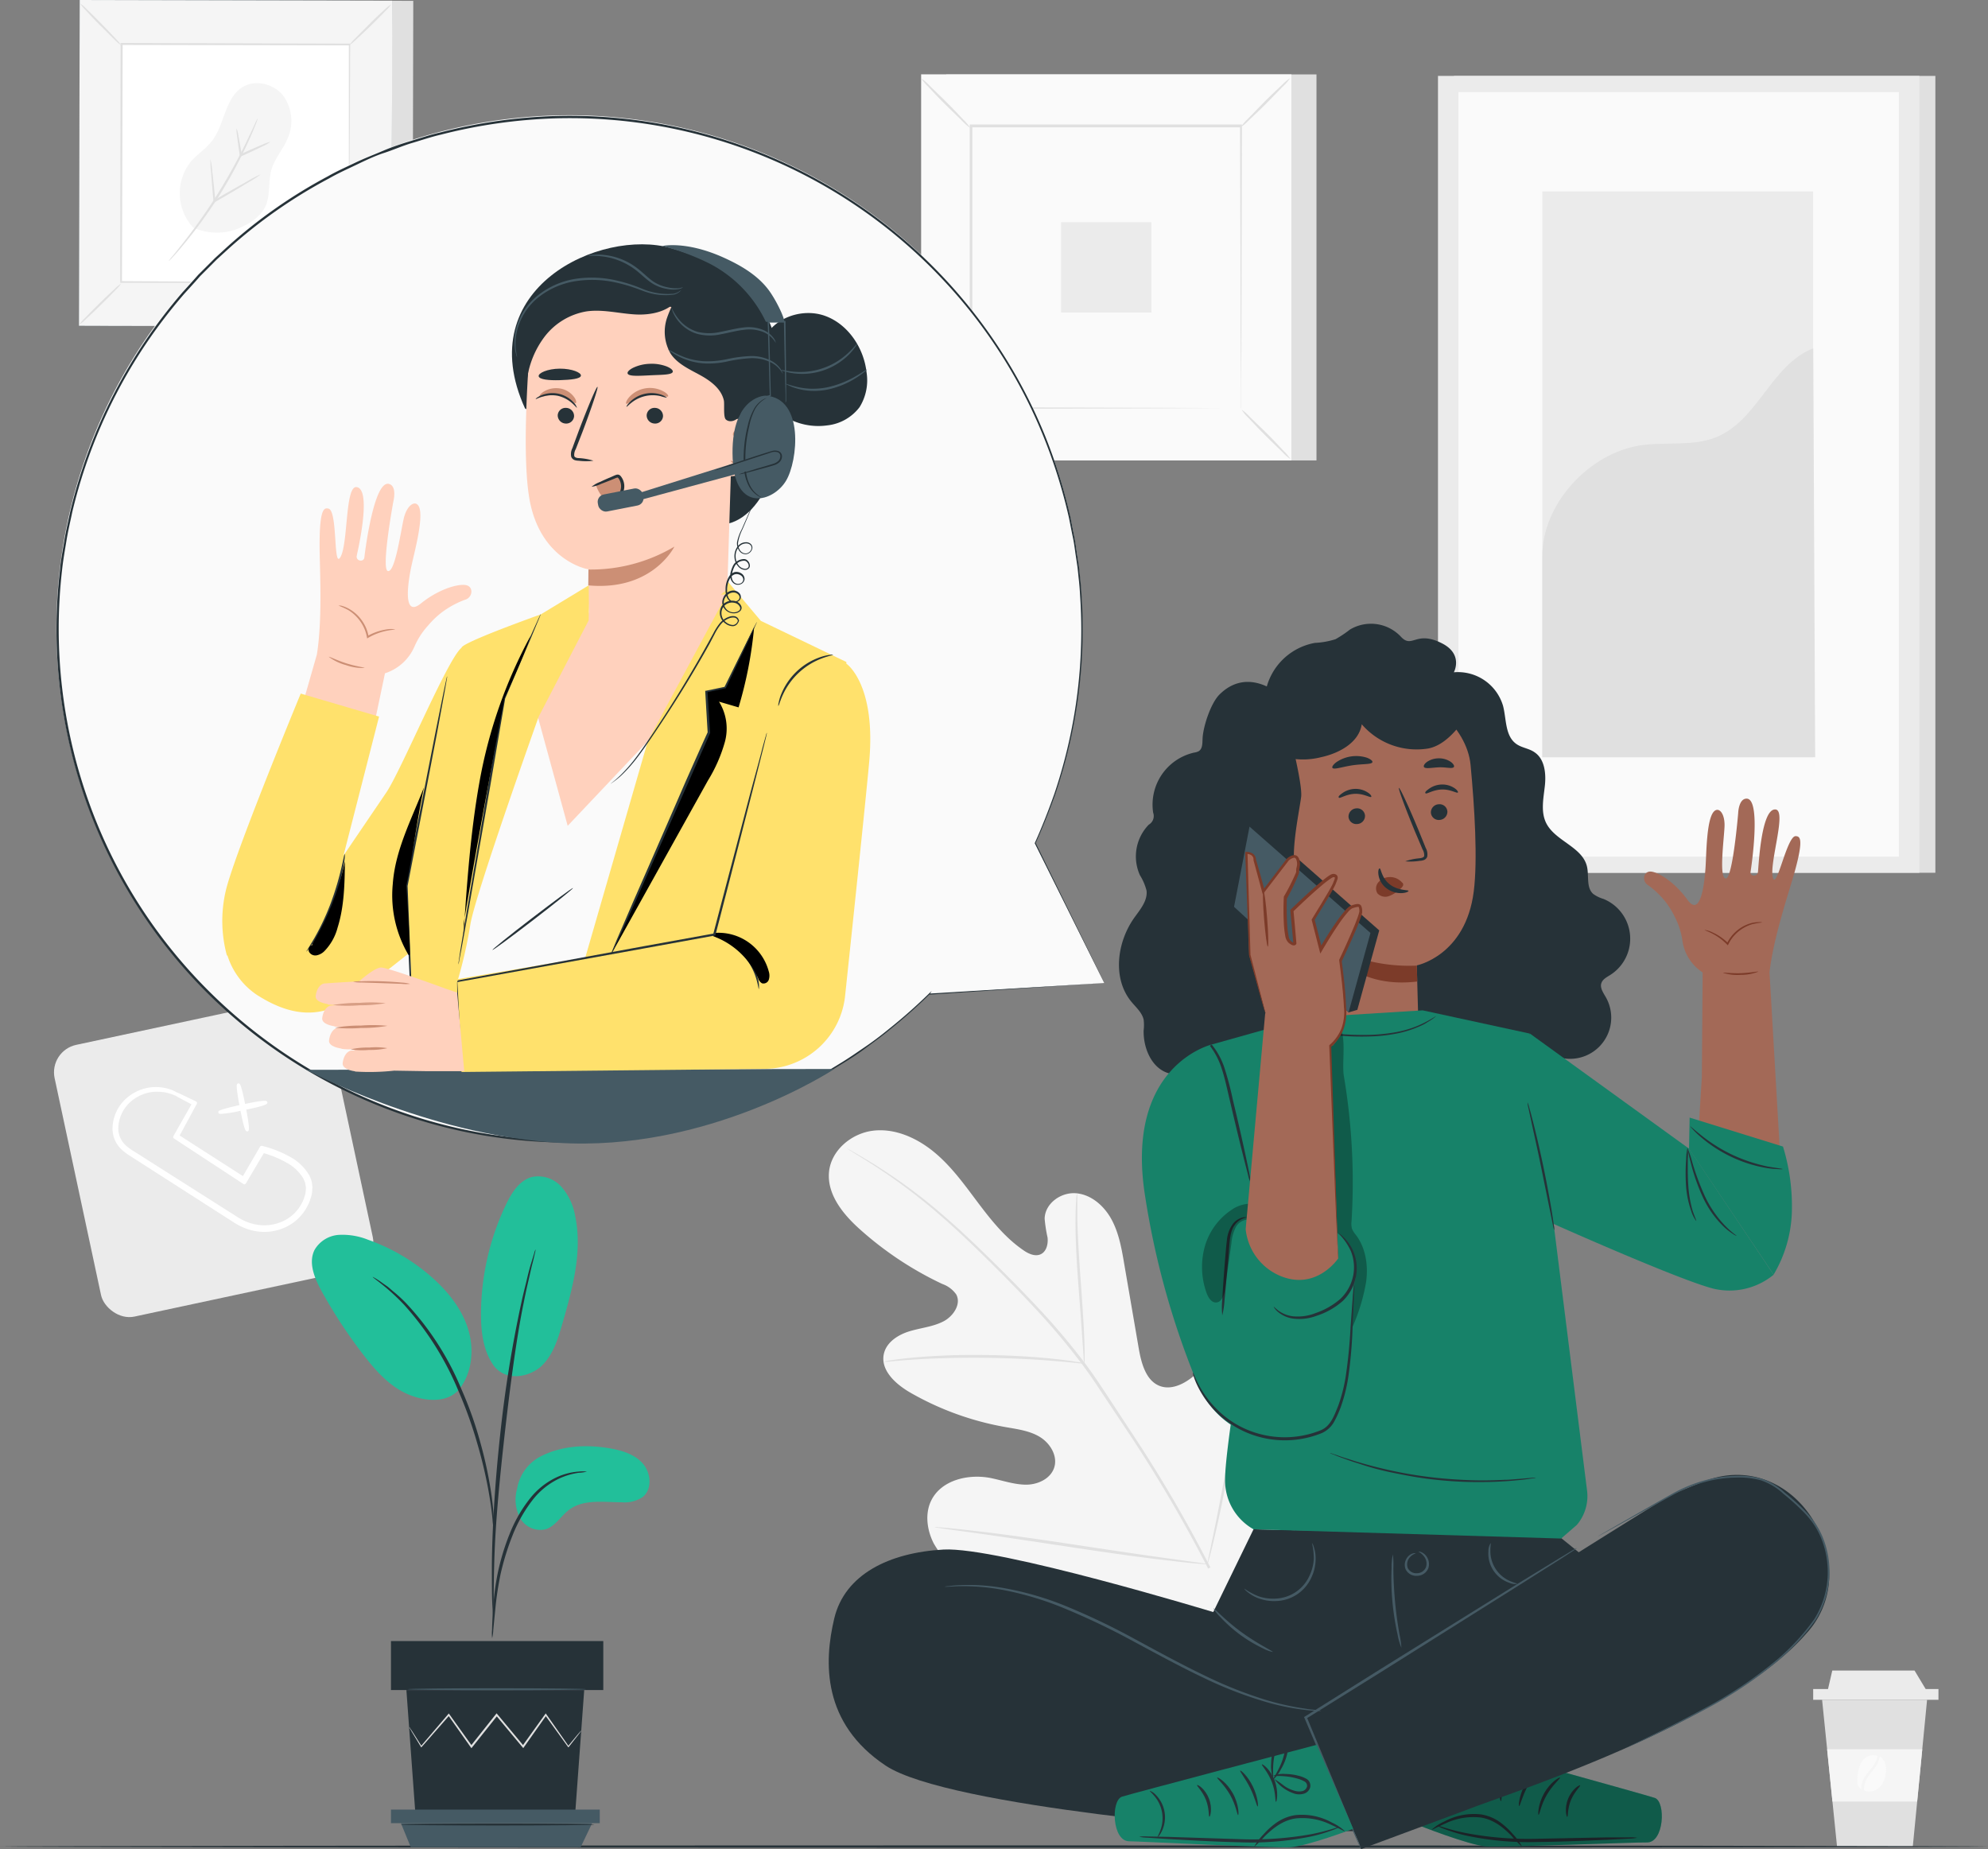 <svg xmlns="http://www.w3.org/2000/svg" viewBox="0 0 451.02 419.49"><rect x="0" y="0" width="451.02" height="419.49" fill="#808080" stroke="none"/><defs><style>.cls-1{fill:#ebebeb;}.cls-2{fill:#fff;}.cls-3{fill:#e0e0e0;}.cls-4{fill:#fafafa;}.cls-5{fill:#f5f5f5;}.cls-6{fill:#455a64;}.cls-7{fill:#263238;}.cls-8{fill:#22bf9a;}.cls-9{fill:#a36957;}.cls-10{fill:#7c3b29;}.cls-11{fill:#178269;}.cls-12{opacity:0.3;}.cls-13{fill:#ffe16c;}.cls-14{fill:#ffd1bd;}.cls-15{fill:#cc8f75;}.cls-16{opacity:0.78;}</style></defs><g id="Layer_2" data-name="Layer 2"><g id="Character_1" data-name="Character 1"><rect class="cls-1" x="16.97" y="231.06" width="63.04" height="63.04" rx="6.37" transform="translate(-53.89 15.97) rotate(-12.08)"/><path class="cls-2" d="M70.79,268.52a4.1,4.1,0,0,0-.38-1.33c0-.13-.11-.26-.17-.43a11.17,11.17,0,0,0-4.8-4.52A24.3,24.3,0,0,0,59.68,260l-.25-.06a.38.38,0,0,0-.42.17l-3.9,6.69-14.35-9.21,3.91-7.22a.37.37,0,0,0,0-.29.34.34,0,0,0-.2-.22l-3.29-1.58c-.54-.25-.88-.41-1.1-.48l-.32-.18-.19-.09a4.93,4.93,0,0,0-.74-.32,10.21,10.21,0,0,0-3.92-.6,10.06,10.06,0,0,0-5.86,2.23,9.31,9.31,0,0,0-3.52,7.45,6.51,6.51,0,0,0,2.12,4.54,13.5,13.5,0,0,0,2.08,1.53l21.84,14,.81.52c.62.4,1.27.82,2,1.19a12.88,12.88,0,0,0,3.26,1.15,12,12,0,0,0,2.38.24,11.31,11.31,0,0,0,4.61-1,10.61,10.61,0,0,0,5.11-4.84,8.42,8.42,0,0,0,.68-1.63l.09-.29a4.52,4.52,0,0,0,.3-1.45l.07-.94Zm-27.35-18-4.11,7.23a.39.39,0,0,0,.12.5l15.8,10.36a.33.33,0,0,0,.29.05.36.36,0,0,0,.23-.17l4.08-6.89a22.6,22.6,0,0,1,4.88,2,10,10,0,0,1,4.16,3.85c0,.14.1.28.16.42a2.59,2.59,0,0,1,.26.94l.11.65-.07.8a3.67,3.67,0,0,1-.23,1.08l-.1.31a6.75,6.75,0,0,1-.59,1.38A9.1,9.1,0,0,1,64,277.12a10.07,10.07,0,0,1-6.08.63,11.05,11.05,0,0,1-2.88-1,20,20,0,0,1-1.87-1.11c-.27-.18-.55-.36-.82-.52L30.5,261.25a12,12,0,0,1-1.91-1.37,5.25,5.25,0,0,1-1.75-3.62,8.23,8.23,0,0,1,3-6.5A9.2,9.2,0,0,1,35,247.67l.67,0a9.4,9.4,0,0,1,3.82.76,1.7,1.7,0,0,0,.33.12c.2.14.52.31,1,.57Z"/><path class="cls-2" d="M50.17,252.68a27.33,27.33,0,0,0,4.39-.7c.84,4.22,1.15,4.67,1.46,4.67l.12,0h0c.35-.07.63-.13-.27-4.93,4.88-1,4.84-1.33,4.78-1.68h0a.41.41,0,0,0-.18-.25c-.28-.19-1.92,0-4.86.64-.57-2.85-1-4.41-1.28-4.59a.43.43,0,0,0-.29-.07.46.46,0,0,0-.26.17c-.19.28,0,1.89.53,4.76-4.49,1-4.68,1.3-4.74,1.42a.47.47,0,0,0,0,.33C49.59,252.55,49.64,252.68,50.17,252.68Z"/><rect class="cls-3" x="329.87" y="17.22" width="109.21" height="180.77"/><rect class="cls-1" x="326.24" y="17.22" width="109.21" height="180.77"/><rect class="cls-4" x="330.89" y="20.89" width="99.91" height="173.44"/><rect class="cls-1" x="349.91" y="43.42" width="61.43" height="128.36"/><path class="cls-3" d="M349.91,126.36c-.14-12,10.64-23.69,22.51-25.37,5.66-.79,11.68.33,17-1.84,9.44-3.87,12.45-16.42,21.95-20.14l.44,92.78H349.91Z"/><rect class="cls-3" x="214.67" y="16.88" width="84" height="87.57"/><rect class="cls-4" x="208.98" y="16.88" width="84" height="87.57"/><path class="cls-3" d="M293,104.47H209V16.85H293Zm-84,0H293V16.9H209Z"/><rect class="cls-4" x="220.27" y="28.65" width="61.42" height="64.02"/><path class="cls-3" d="M220.27,93.1a9.51,9.51,0,0,1-1.51,1.76c-1,1-2.36,2.44-3.91,4s-3,2.88-4,3.84a9.89,9.89,0,0,1-1.78,1.48,9.91,9.91,0,0,1,1.51-1.76c1-1,2.36-2.44,3.91-4s3-2.89,4-3.85A9.55,9.55,0,0,1,220.27,93.1Z"/><path class="cls-3" d="M281.69,92.94a9.88,9.88,0,0,1,1.76,1.52c1,1,2.44,2.36,4,3.9s2.88,3,3.84,4a10.32,10.32,0,0,1,1.48,1.78,10.35,10.35,0,0,1-1.76-1.51c-1-1-2.44-2.36-4-3.91s-2.89-3-3.85-4A9.55,9.55,0,0,1,281.69,92.94Z"/><path class="cls-3" d="M281.52,28.82A9.88,9.88,0,0,1,283,27.06c1-1,2.36-2.44,3.9-4s3-2.88,4-3.84a10.32,10.32,0,0,1,1.78-1.48,9.91,9.91,0,0,1-1.51,1.76c-1,1-2.36,2.44-3.91,4s-3,2.89-4,3.85A9.55,9.55,0,0,1,281.52,28.82Z"/><path class="cls-3" d="M220.1,29a10.78,10.78,0,0,1-1.76-1.52c-1-1-2.43-2.36-4-3.9s-2.88-3-3.84-4a10.32,10.32,0,0,1-1.48-1.78,9.91,9.91,0,0,1,1.76,1.51c1,1,2.44,2.36,4,3.91s2.89,3,3.85,4A9.55,9.55,0,0,1,220.1,29Z"/><path class="cls-3" d="M281.52,92.67s0-.11,0-.31,0-.51,0-.89c0-.8,0-2,0-3.46,0-3,0-7.44-.07-13.05,0-11.21-.07-27.18-.12-46.31l.24.24-61.24,0h0l.27-.27c0,23.5,0,45.48,0,64l-.24-.23,44.35.12,12.46.06,3.29,0h1.15a1.27,1.27,0,0,1-.27,0h-.83l-3.25,0-12.4.06-44.5.12H220v-.24c0-18.54,0-40.52,0-64v-.27h.28l61.24,0h.24v.24c-.05,19.19-.09,35.22-.12,46.47,0,5.58-.05,10-.06,13,0,1.48,0,2.62,0,3.41,0,.37,0,.66,0,.87A1.1,1.1,0,0,1,281.52,92.67Z"/><rect class="cls-1" x="240.73" y="50.41" width="20.49" height="20.49"/><polygon class="cls-3" points="437.2 385.6 433.96 418.89 416.77 418.89 413.38 385.6 437.2 385.6"/><rect class="cls-1" x="411.35" y="383.16" width="28.42" height="2.44" transform="translate(851.13 768.76) rotate(180)"/><polygon class="cls-1" points="434.36 378.97 437.2 383.7 414.6 383.7 415.69 378.97 434.36 378.97"/><polygon class="cls-5" points="436.11 396.81 434.95 408.69 415.73 408.69 414.52 396.81 436.11 396.81"/><path class="cls-4" d="M422.85,406.09a5.48,5.48,0,0,1,.89-2.94c.48-.74,1.06-1.39,1.53-2a6.31,6.31,0,0,0,1-1.87,3.57,3.57,0,0,0,.15-.83l.13.07a3,3,0,0,1,1.26,2,5.63,5.63,0,0,1-.11,2.38,5.14,5.14,0,0,1-1.25,2.52,3.43,3.43,0,0,1-3,.93A3.12,3.12,0,0,1,422.85,406.09Z"/><path class="cls-4" d="M421.39,403.48a10,10,0,0,1,.61-3.12,3.41,3.41,0,0,1,2.28-2.1,2.63,2.63,0,0,1,1.65.07,3.88,3.88,0,0,1-.2.84,6.51,6.51,0,0,1-1,1.76c-.47.62-1.06,1.25-1.56,2a5.48,5.48,0,0,0-.88,2.46c0,.18,0,.35,0,.53a2,2,0,0,1-.65-.66A3.26,3.26,0,0,1,421.39,403.48Z"/><path class="cls-5" d="M282.24,367.58c15.51-15.53,15.44-39.22,11.06-59.75-.73-3.42-1-7.13-3.18-9.86s-6.37-4.12-9.2-2.11c-2.34,1.66-2.93,4.83-3.92,7.55a20.47,20.47,0,0,1-6.71,9.16c-2,1.53-4.58,2.71-7,1.9-3.27-1.11-4.35-5.15-4.94-8.58l-3.3-19.19c-.58-3.44-1.2-6.94-2.84-10s-4.54-5.67-8-6-7.12,2.26-7.21,5.74a31.56,31.56,0,0,0,.66,4.29c.16,1.44-.22,3.13-1.5,3.77s-2.85-.08-4-.9c-4.15-2.84-7.35-6.87-10.38-10.9s-6-8.19-9.91-11.39-8.86-5.41-13.81-4.81-9.66,4.56-10,9.6,3.31,9.46,7.08,12.82a77.24,77.24,0,0,0,18.64,12.35,6.48,6.48,0,0,1,3.17,2.39c1.15,2.16-.61,4.81-2.73,6-2.4,1.31-5.22,1.54-7.84,2.33s-5.3,2.49-5.87,5.19c-.78,3.76,2.81,6.91,6.12,8.8a66.41,66.41,0,0,0,21.4,7.74c2.68.48,5.48.81,7.83,2.22s4.13,4.28,3.33,6.91-3.82,4-6.55,3.95-5.34-1-8-1.53c-5-.94-11.05.47-13.35,5.08-1.5,3-1,6.78.56,9.8a25.4,25.4,0,0,0,6.7,7.54,66.89,66.89,0,0,0,31.68,14.77c11.6,1.84,21.91,1.07,32.06-4.84"/><path class="cls-3" d="M274.61,355.58a312.29,312.29,0,0,0-18.09-30.9l-5.16-7.86c-1.69-2.57-3.38-5.12-5.18-7.52A153.48,153.48,0,0,0,235,296.13c-3.75-4-7.45-7.7-10.94-11.11s-6.81-6.52-9.95-9.23a124.24,124.24,0,0,0-15.78-11.67c-2-1.23-3.52-2.13-4.58-2.73l-1.21-.67-.42-.21a2,2,0,0,0,.39.27l1.18.73c1,.63,2.57,1.57,4.51,2.82a131.06,131.06,0,0,1,15.61,11.81c3.12,2.72,6.41,5.84,9.88,9.26s7.15,7.12,10.88,11.13a157.39,157.39,0,0,1,11.07,13.15c1.79,2.39,3.45,4.92,5.15,7.5L256,325a319.07,319.07,0,0,1,18.09,30.82"/><path class="cls-3" d="M246,309.31a7.92,7.92,0,0,0,.07-1.52c0-1,0-2.4-.08-4.15-.13-3.5-.46-8.33-.85-13.65s-.66-10.14-.73-13.63c0-1.75,0-3.16,0-4.14a6.52,6.52,0,0,0-.08-1.52,7.42,7.42,0,0,0-.17,1.51c-.08,1-.13,2.4-.15,4.15-.05,3.5.15,8.35.54,13.67s.76,10,1,13.63c.12,1.64.21,3,.29,4.13A6.34,6.34,0,0,0,246,309.31Z"/><path class="cls-3" d="M200.45,308.92a8.6,8.6,0,0,0,1.79-.1c1.15-.1,2.82-.26,4.87-.38,4.12-.29,9.82-.48,16.11-.42s12,.39,16.11.73c2.06.16,3.72.33,4.87.44a10,10,0,0,0,1.8.12,9.78,9.78,0,0,0-1.77-.37c-1.14-.19-2.8-.43-4.86-.65-4.12-.46-9.83-.84-16.14-.91a156.27,156.27,0,0,0-16.15.6c-2.06.19-3.72.41-4.87.59A9.49,9.49,0,0,0,200.45,308.92Z"/><path class="cls-3" d="M273.92,354.87a2.76,2.76,0,0,0,.21-.59c.12-.47.28-1,.47-1.73.4-1.5.92-3.7,1.53-6.41,1.23-5.43,2.69-13,4.19-21.33s2.88-15.92,4-21.36c.55-2.65,1-4.83,1.34-6.45.14-.7.26-1.28.35-1.76a2.36,2.36,0,0,0,.09-.62,1.85,1.85,0,0,0-.21.59l-.47,1.73c-.4,1.5-.93,3.69-1.54,6.41-1.23,5.43-2.68,13-4.18,21.34s-2.89,15.91-4,21.35c-.55,2.65-1,4.83-1.34,6.45-.14.7-.25,1.28-.35,1.76A2.57,2.57,0,0,0,273.92,354.87Z"/><path class="cls-3" d="M212,346.42a2.17,2.17,0,0,0,.63.14l1.8.27,6.64.91c5.6.78,13.32,1.94,21.86,3.23s16.28,2.38,21.89,3c2.81.34,5.09.58,6.67.72l1.81.14a2.39,2.39,0,0,0,.64,0,2.49,2.49,0,0,0-.62-.14l-1.81-.26-6.63-.92c-5.6-.77-13.33-1.93-21.86-3.22s-16.28-2.38-21.9-3c-2.81-.33-5.08-.58-6.66-.71l-1.82-.15A2.45,2.45,0,0,0,212,346.42Z"/><rect class="cls-3" x="22.81" y="0.11" width="70.86" height="73.87" transform="translate(0.09 -0.13) rotate(0.13)"/><rect class="cls-6" x="18.01" y="0.1" width="70.86" height="73.87" transform="translate(0.09 -0.12) rotate(0.13)"/><path class="cls-5" d="M88.81,74.07l-70.9-.16L18.08,0,89,.16Z"/><rect class="cls-2" x="27.54" y="10.03" width="51.81" height="54.01" transform="translate(0.09 -0.12) rotate(0.13)"/><path class="cls-3" d="M27.48,64.34a8.74,8.74,0,0,1-1.29,1.48c-.83.87-2,2.05-3.3,3.33s-2.5,2.43-3.39,3.24A8,8,0,0,1,18,73.63a8.35,8.35,0,0,1,1.28-1.48c.82-.87,2-2.05,3.3-3.34s2.52-2.42,3.4-3.23A8.21,8.21,0,0,1,27.48,64.34Z"/><path class="cls-3" d="M79.28,64.33a7.68,7.68,0,0,1,1.49,1.28c.87.83,2,2,3.33,3.3s2.42,2.5,3.23,3.39a9.24,9.24,0,0,1,1.25,1.5,8.51,8.51,0,0,1-1.48-1.27c-.87-.83-2.06-2-3.34-3.31s-2.43-2.52-3.24-3.4A9,9,0,0,1,79.28,64.33Z"/><path class="cls-3" d="M79.27,10.24a8.17,8.17,0,0,1,1.28-1.49c.83-.87,2-2,3.3-3.33S86.36,3,87.24,2.19A8.21,8.21,0,0,1,88.74,1a8,8,0,0,1-1.27,1.47c-.83.87-2,2.06-3.31,3.34S81.65,8.19,80.76,9A8.54,8.54,0,0,1,79.27,10.24Z"/><path class="cls-3" d="M27.46,10.25A8.58,8.58,0,0,1,26,9c-.87-.83-2-2-3.33-3.3s-2.42-2.51-3.23-3.4A7.49,7.49,0,0,1,18.17.77a9.28,9.28,0,0,1,1.48,1.28c.87.83,2.05,2,3.33,3.31s2.43,2.51,3.24,3.4A8,8,0,0,1,27.46,10.25Z"/><path class="cls-3" d="M79.14,64.1s0-.09,0-.26,0-.44,0-.76c0-.68,0-1.65,0-2.91,0-2.56,0-6.28,0-11,0-9.46,0-22.93,0-39.07l.2.2L27.6,10.2h0l.23-.23c-.06,19.83-.11,38.37-.16,54l-.19-.2L64.89,64,75.4,64l2.78,0,.71,0H75.48L65,64.16l-37.53,0h-.2V64c0-15.64.06-34.18.09-54V9.74h.24l51.66.15h.2v.2c-.08,16.19-.15,29.71-.19,39.2,0,4.71-.06,8.41-.08,11q0,1.88,0,2.88c0,.31,0,.55,0,.73A1.1,1.1,0,0,1,79.14,64.1Z"/><path class="cls-5" d="M43.86,51.65a11.47,11.47,0,0,1-.48-15.08c1.45-1.65,3.36-2.85,4.7-4.58C51,28.23,51,22.29,55,19.78c2.93-1.83,7.14-.77,9.28,1.95a9.84,9.84,0,0,1,.9,9.85c-1,2.34-2.82,4.33-3.56,6.77s-.33,5.25-1.11,7.74c-1,3-4.14,4.91-7.1,6a13.26,13.26,0,0,1-9.53-.44"/><path class="cls-3" d="M58.49,26.8A8.68,8.68,0,0,1,58,28.23c-.35.91-.9,2.21-1.61,3.79a108.15,108.15,0,0,1-6.43,12A106.21,106.21,0,0,1,42,55.06c-1.11,1.35-2,2.41-2.69,3.12a10.38,10.38,0,0,1-1.06,1.09,7.57,7.57,0,0,1,.92-1.2c.62-.75,1.5-1.85,2.57-3.21a129.16,129.16,0,0,0,7.78-11.1,129,129,0,0,0,6.53-11.88c.75-1.56,1.35-2.83,1.75-3.72A9.67,9.67,0,0,1,58.49,26.8Z"/><path class="cls-3" d="M47.75,36.14a17.27,17.27,0,0,1,.41,2.73c.2,1.71.45,4.08.7,6.77l-.34-.18,1.11-.65c2.6-1.51,5-2.85,6.68-3.8a20.68,20.68,0,0,1,2.83-1.45,20.66,20.66,0,0,1-2.67,1.74c-1.67,1-4,2.41-6.6,3.91l-1.12.65-.32.18,0-.36c-.24-2.69-.43-5.07-.55-6.78A16.91,16.91,0,0,1,47.75,36.14Z"/><path class="cls-3" d="M61.37,32.17a8.92,8.92,0,0,1-1.75,1c-1.11.55-2.65,1.27-4.36,2.05l-.53.24-.28.13-.05-.3c-.26-1.73-.48-3.27-.61-4.38a7.87,7.87,0,0,1-.13-1.81,7,7,0,0,1,.44,1.76c.22,1.1.48,2.63.76,4.35L54.54,35l.53-.24c1.71-.78,3.27-1.46,4.41-1.93A8.69,8.69,0,0,1,61.37,32.17Z"/><path class="cls-7" d="M451,418.89c0,.15-101,.26-225.5.26S0,419,0,418.89s101-.26,225.52-.26S451,418.75,451,418.89Z"/><path class="cls-8" d="M122.63,330.4c4.71-2.43,10.26-2.75,15.49-1.88,2.81.46,5.74,1.3,7.65,3.41s2.27,5.83.08,7.64a7.32,7.32,0,0,1-4.82,1.22c-4.1,0-8.64-.76-11.91,1.7-1.87,1.4-3.11,3.74-5.34,4.43a5.27,5.27,0,0,1-5.8-2.58,9,9,0,0,1-.66-6.65A10.17,10.17,0,0,1,122.63,330.4Z"/><path class="cls-8" d="M111.84,309.57c2.88,4.11,8.48,2.75,11.08.24s3.69-6.15,4.69-9.62c2.28-7.93,4.58-16.25,2.88-24.32a13.5,13.5,0,0,0-3.1-6.62A7.07,7.07,0,0,0,120.7,267c-2.82.74-4.58,3.51-5.85,6.14a58.09,58.09,0,0,0-5.73,24.88c0,4,.46,8.21,2.72,11.52"/><path class="cls-8" d="M103.93,315.47c3.13-3.71,3.72-9.12,2.33-13.77s-4.53-8.61-8.16-11.84a44,44,0,0,0-14.6-8.62,15.54,15.54,0,0,0-6.57-1.11,6.9,6.9,0,0,0-5.52,3.33c-1.54,2.93-.06,6.49,1.53,9.39a111.13,111.13,0,0,0,9.6,14.61c2.87,3.71,6.17,7.37,10.55,9.05s8.94,1.47,11.26-1.57"/><path class="cls-7" d="M111.65,371.62a9.43,9.43,0,0,0,.26-1.87c.13-1.36.3-3.07.5-5.1a72.84,72.84,0,0,1,1.14-7.48,58.77,58.77,0,0,1,2.72-8.83,32.71,32.71,0,0,1,4.51-8,16.75,16.75,0,0,1,5.7-4.74,15.8,15.8,0,0,1,4.8-1.5,8.25,8.25,0,0,0,1.87-.27,9.29,9.29,0,0,0-1.9,0,14.42,14.42,0,0,0-5,1.31,16.77,16.77,0,0,0-6,4.78,31.78,31.78,0,0,0-4.67,8.15,52.82,52.82,0,0,0-2.7,9,62.82,62.82,0,0,0-1,7.58c-.16,2.17-.22,3.92-.25,5.13A8.66,8.66,0,0,0,111.65,371.62Z"/><path class="cls-7" d="M112,367.7a3.67,3.67,0,0,0,0-.87c0-.65,0-1.47,0-2.48,0-2.15,0-5.27.11-9.12.19-7.69.86-16,2.14-27.64,1.21-11,2.83-23.75,4.55-32,.37-1.89.74-3.59,1.09-5.08s.61-2.78.89-3.82.43-1.78.58-2.41a4.36,4.36,0,0,0,.15-.86,3.65,3.65,0,0,0-.3.82l-.72,2.37c-.32,1-.65,2.31-1,3.8s-.8,3.18-1.2,5.06a280.38,280.38,0,0,0-4.79,29.75c-1.28,11.69-1.86,22.34-1.91,30.05,0,3.86,0,7,.13,9.14l.15,2.48A3.77,3.77,0,0,0,112,367.7Z"/><path class="cls-7" d="M112.05,347.16a16.22,16.22,0,0,0,0-2.6,69.92,69.92,0,0,0-.79-7A93.17,93.17,0,0,0,109,327.32a85,85,0,0,0-4.28-12.1,64.51,64.51,0,0,0-12.56-19.56,32.51,32.51,0,0,0-3-2.75c-.46-.38-.86-.76-1.27-1.07l-1.14-.79a16.44,16.44,0,0,0-2.18-1.39c-.13.17,3.09,2.06,7.15,6.38A68,68,0,0,1,104,315.52a96.53,96.53,0,0,1,4.3,12,104,104,0,0,1,2.43,10.13c.54,2.92.85,5.3,1,6.95A18.24,18.24,0,0,0,112.05,347.16Z"/><polygon class="cls-7" points="92.2 383.39 94.25 411.59 130.48 411.59 132.54 383.39 92.2 383.39"/><rect class="cls-7" x="88.7" y="372.28" width="48.17" height="11.11"/><polygon class="cls-6" points="88.7 410.51 88.7 413.59 90.96 413.59 136.07 413.59 136.07 410.51 88.7 410.51"/><polygon class="cls-6" points="93.18 419.01 90.96 413.59 134.34 413.59 131.75 419.01 93.18 419.01"/><path class="cls-3" d="M131.87,392.61a1.5,1.5,0,0,1-.17.26l-.54.71-2.11,2.7-.1.12-.09-.12c-1.32-1.84-3.1-4.29-5.18-7.17h.3c-1.55,2.18-3.26,4.61-5.11,7.23l-.16.22-.18-.21-6-7.2h.35l-.34.42-5.41,6.79-.18.22-.17-.23-5.1-7.23.29,0-6.29,7.16-.11.13-.08-.14-2-3.31c-.21-.36-.37-.65-.51-.88a1.33,1.33,0,0,1-.15-.32,1.75,1.75,0,0,1,.21.28l.56.85,2.07,3.25-.2,0,6.19-7.25.15-.19.15.2c1.56,2.19,3.29,4.61,5.15,7.2h-.35l5.4-6.8c.12-.14.23-.29.33-.42l.18-.21.17.21,6,7.21-.34,0,5.16-7.19.15-.22.15.22,5.07,7.24h-.18l2.19-2.63.59-.68C131.79,392.67,131.86,392.6,131.87,392.61Z"/><path class="cls-6" d="M133,383.2c0,.13-9.07.23-20.27.23s-20.27-.1-20.27-.23,9.07-.22,20.27-.22S133,383.08,133,383.2Z"/><path class="cls-7" d="M134.87,413.9c0,.12-9.86.22-22,.22s-22-.1-22-.22,9.86-.23,22-.23S134.87,413.77,134.87,413.9Z"/><path class="cls-9" d="M402.19,199c-.78-3.39,3.22-15.11.64-15.37-3.29-.33-3.85,13-4,14.18s-1.84,1-1.68,0c.24-1.54,2.43-16.61-.89-16.64-1.84,0-1.92,3.33-1.92,3.33s-1.24,14.85-2.81,14.78-.45-8.52-.29-11.67-1.35-4.74-2.47-3.44c-1.63,1.91-1.63,9.57-1.83,12.58s-1,11.68-4.12,7.35-7.1-6.53-8.57-6.38-1.74,2.27-.32,3.1a19.62,19.62,0,0,1,3.89,3.71,19.26,19.26,0,0,1,2.25,3.69,16.59,16.59,0,0,1,1.63,5.25,10.32,10.32,0,0,0,4.58,7.13l-.18,23.79-.74,11.77,18.53,6.43-2.44-42c.91-8.07,4.46-18.28,5.76-23,2.07-7.54,1.1-7.86.18-7.91C405.38,189.59,403,202.34,402.19,199Z"/><path class="cls-10" d="M399.82,209.27a17.58,17.58,0,0,0-2.27.38,8.89,8.89,0,0,0-4.53,3.09,8.8,8.8,0,0,0-.9,1.47l-.12.24-.18-.18a12.8,12.8,0,0,0-3.51-2.57c-1-.49-1.61-.69-1.6-.74a5.25,5.25,0,0,1,1.7.51,12.08,12.08,0,0,1,3.68,2.52l-.31.06a9.21,9.21,0,0,1,.94-1.54,8.63,8.63,0,0,1,2.38-2.14,8.33,8.33,0,0,1,2.39-1,7.77,7.77,0,0,1,1.71-.19A1.67,1.67,0,0,1,399.82,209.27Z"/><path class="cls-10" d="M398.91,220.42a10.73,10.73,0,0,1-4,.73,10.59,10.59,0,0,1-4-.47c0-.12,1.81.16,4,.09S398.88,220.3,398.91,220.42Z"/><path class="cls-7" d="M286.92,158.35a13.91,13.91,0,0,1,11.4-12.51A17.93,17.93,0,0,0,303,145a26.07,26.07,0,0,0,3.26-2.18,9.3,9.3,0,0,1,11.5,1.55c2.66,2.94,3.34-1.46,9.32,1.54,5,2.49,2.76,6.6,2.76,6.6A10.67,10.67,0,0,1,341,160.13c.78,3,.43,6.8,3,8.63,1.23.89,2.86,1,4.12,1.88,2.35,1.55,2.67,4.86,2.36,7.66s-.95,5.78.26,8.32c2,4.17,8.21,5.43,9.29,9.92.51,2.12-.21,4.75,1.4,6.23a7.51,7.51,0,0,0,2.34,1.15,9.74,9.74,0,0,1,1.6,17.22c-.83.53-1.83,1-2.1,2s.47,2.09,1,3a9.35,9.35,0,0,1-12.4,13,14.67,14.67,0,0,1-8.09,7.43,8.9,8.9,0,0,1-5.09.5,10.19,10.19,0,0,1-3.66-1.91c-5.27-4-12.71-10.09-13.64-16.63"/><path class="cls-9" d="M286.8,168.53l-.23-4.68,27.95-6.22c8.65-1.19,18.29,7.21,19.11,15.89.91,9.65,1.64,21.47.72,28.72C332.49,216.82,321.43,219,321.43,219l.39,14.4-32.07,1.4Z"/><path class="cls-7" d="M328.37,184.06a1.87,1.87,0,0,1-1.74,1.94,1.79,1.79,0,0,1-2-1.62,1.86,1.86,0,0,1,1.74-1.93A1.78,1.78,0,0,1,328.37,184.06Z"/><path class="cls-7" d="M330.75,179.78c-.22.25-1.66-.75-3.66-.68s-3.44,1.11-3.67.87.12-.55.74-1a5.13,5.13,0,0,1,2.92-1,4.93,4.93,0,0,1,2.93.84C330.64,179.24,330.86,179.67,330.75,179.78Z"/><path class="cls-7" d="M309.68,185a1.85,1.85,0,0,1-1.74,1.93,1.78,1.78,0,0,1-2-1.61,1.88,1.88,0,0,1,1.74-1.94A1.79,1.79,0,0,1,309.68,185Z"/><path class="cls-7" d="M311.09,180.77c-.23.24-1.67-.75-3.67-.69s-3.44,1.12-3.66.88.11-.55.73-1a5.21,5.21,0,0,1,2.93-1,5,5,0,0,1,2.93.85C311,180.22,311.2,180.65,311.09,180.77Z"/><path class="cls-7" d="M318.81,195.39a12.92,12.92,0,0,1,3.24-.69c.51-.07,1-.19,1.06-.54a2.55,2.55,0,0,0-.39-1.5c-.51-1.23-1.06-2.51-1.63-3.85-2.27-5.48-3.93-10-3.71-10.07s2.24,4.27,4.51,9.75l1.57,3.87a3,3,0,0,1,.33,2,1.28,1.28,0,0,1-.82.77,3.31,3.31,0,0,1-.86.15A13.53,13.53,0,0,1,318.81,195.39Z"/><path class="cls-10" d="M321.43,219.05a38.51,38.51,0,0,1-20.09-4.6s5.22,10,20.19,8.21Z"/><path class="cls-10" d="M318.12,200.24a3.6,3.6,0,0,0-3.28-1.24,3.3,3.3,0,0,0-2.24,1.29,2.1,2.1,0,0,0-.08,2.39,2.43,2.43,0,0,0,2.65.58,7.58,7.58,0,0,0,2.51-1.61,2.24,2.24,0,0,0,.55-.6.66.66,0,0,0,0-.75"/><path class="cls-7" d="M313,197c.33,0,.4,2.15,2.31,3.63s4.21,1.18,4.24,1.48c0,.13-.5.44-1.48.49a5.37,5.37,0,0,1-3.54-1.11,4.7,4.7,0,0,1-1.79-3C312.59,197.49,312.82,197,313,197Z"/><path class="cls-7" d="M311.36,172.9c-.18.55-2.19.36-4.53.71s-4.22,1.06-4.54.58c-.15-.23.17-.75.91-1.3a8,8,0,0,1,6.92-1C311,172.23,311.44,172.64,311.36,172.9Z"/><path class="cls-7" d="M329.84,174c-.34.47-1.73,0-3.39.07s-3.06.4-3.39-.07c-.15-.23.05-.69.65-1.14a4.72,4.72,0,0,1,2.74-.83,4.66,4.66,0,0,1,2.73.83C329.78,173.32,330,173.78,329.84,174Z"/><path class="cls-7" d="M336.09,155.73c-2,5.23-6.64,13.13-12.15,14.08a16.43,16.43,0,0,1-15-5.51c-.63,4.16-5.11,6.58-9.23,7.47a16.67,16.67,0,0,1-8.84-.17,8.78,8.78,0,0,1-5.89-6.19c-.59-2.92,3.24-10.36,6.14-11"/><path class="cls-7" d="M296.26,232.89a11.43,11.43,0,0,1-7.63,10.72,8.1,8.1,0,0,1-15.41,4.26,9.6,9.6,0,0,0-1.35-2.65c-1.54-1.69-4.28-1.14-6.51-1.69-4-1-6-5.67-5.9-9.79a9.86,9.86,0,0,0,0-2.43c-.37-1.63-1.74-2.79-2.8-4.08-4.34-5.3-3.27-13.53.72-19.1,1.33-1.85,3-3.82,2.74-6.08a12.26,12.26,0,0,0-1.5-3.5,10.34,10.34,0,0,1,2-11.47,2.26,2.26,0,0,0,1-2.72,12.1,12.1,0,0,1,9.28-13.63,3.13,3.13,0,0,0,1.05-.32c.9-.55.83-1.83.88-2.88.13-2.78,1.89-8.07,3.86-10,5.48-5.4,11.43-1.75,13.59,0,0,0,5.41,19.53,4.91,23.28s-2.57,13.14-1.19,17.24,3.75,12.53,2.33,16.42S296.26,232.89,296.26,232.89Z"/><path class="cls-11" d="M331.43,395.55s42.34,11.72,44,12.31c2.55.9,2.12,10.25-1.85,10.1-1.88-.07-32.52,1.14-36.39.9S321.67,414,321.67,414Z"/><path class="cls-7" d="M349.07,411.7c.21,0,.5-2.21,1.86-4.54s3.13-3.73,3-3.9-2.18,1-3.61,3.54S348.89,411.72,349.07,411.7Z"/><path class="cls-7" d="M344.65,409.7c.21,0,.64-2,1.77-4.18s2.46-3.76,2.3-3.9-1.77,1.24-2.94,3.59S344.47,409.69,344.65,409.7Z"/><path class="cls-7" d="M340.51,408.59c.22,0,.05-2.13,1-4.47s2.46-3.81,2.31-4-2,1.15-3,3.7S340.34,408.65,340.51,408.59Z"/><path class="cls-7" d="M341.26,403.12a7.45,7.45,0,0,0,.46-3.15,14.8,14.8,0,0,0-.43-3.45,15.87,15.87,0,0,0-.63-2,2.31,2.31,0,0,0-.68-1,1.12,1.12,0,0,0-1.45.07,1.9,1.9,0,0,0-.57,1.2,8.55,8.55,0,0,0,0,1.12,9.23,9.23,0,0,0,.26,2.07,12.69,12.69,0,0,0,1.3,3.23,8.56,8.56,0,0,0,1.9,2.55c.1-.06-.61-1.05-1.45-2.78a13.57,13.57,0,0,1-1.11-3.15,9.28,9.28,0,0,1-.21-1.93c0-.65,0-1.46.39-1.78a.42.42,0,0,1,.56,0,1.72,1.72,0,0,1,.47.74,17.12,17.12,0,0,1,.64,1.86,17.6,17.6,0,0,1,.56,3.31C341.34,401.91,341.15,403.11,341.26,403.12Z"/><path class="cls-7" d="M341.21,402.69a6,6,0,0,0-2.73-.44,12.3,12.3,0,0,0-3,.37,6.55,6.55,0,0,0-1.73.64,1.78,1.78,0,0,0-1,1.93,2.11,2.11,0,0,0,1.52,1.51,3.93,3.93,0,0,0,1.9,0,7.29,7.29,0,0,0,2.75-1.35,7.49,7.49,0,0,0,2-1.94,18.31,18.31,0,0,0-2.25,1.53,7.57,7.57,0,0,1-2.6,1.12,3.33,3.33,0,0,1-1.57,0,1.44,1.44,0,0,1-1-1,1.09,1.09,0,0,1,.63-1.18,6.58,6.58,0,0,1,1.53-.6,14.13,14.13,0,0,1,2.86-.5C340.15,402.64,341.19,402.81,341.21,402.69Z"/><path class="cls-7" d="M355.57,412.16c.21,0,0-1.84.84-3.82s2.2-3.15,2.07-3.32-1.84.83-2.73,3.05S355.4,412.23,355.57,412.16Z"/><path class="cls-7" d="M326,414.11a8,8,0,0,0,1.64.77,36,36,0,0,0,4.71,1.46,67.07,67.07,0,0,0,16.16,1.53c6.35-.07,12.07-.35,16.21-.52l4.91-.26a9.18,9.18,0,0,0,1.8-.19,8.77,8.77,0,0,0-1.81-.09l-4.91,0-16.2.32a75.67,75.67,0,0,1-16.05-1.32C328.44,415,326.08,414,326,414.11Z"/><path class="cls-7" d="M324.78,415.08c.06.09,1.21-.58,3.17-1.44a14.74,14.74,0,0,1,8-1.33c3.19.49,5.45,2.63,6.93,4.12a24,24,0,0,0,2.44,2.49,13.4,13.4,0,0,0-2.07-2.83,17.28,17.28,0,0,0-2.81-2.63,10.06,10.06,0,0,0-4.38-1.85,14.08,14.08,0,0,0-8.33,1.57A11.15,11.15,0,0,0,324.78,415.08Z"/><g class="cls-12"><path d="M331.43,395.55s42.34,11.72,44,12.31c2.55.9,2.12,10.25-1.85,10.1-1.88-.07-32.52,1.14-36.39.9S321.67,414,321.67,414Z"/></g><path class="cls-7" d="M284.39,346.92l-9.14,18.78s-48.87-14.86-61.19-14.18-22.4,5.62-24.79,15.62-2.72,23.8,11.64,33.38,85.77,14.87,85.77,14.87h28.25L361.1,354.5l-7.43-6Z"/><path class="cls-6" d="M299.76,388.12a5,5,0,0,1-.93,0c-.6-.05-1.5-.05-2.65-.21a54.72,54.72,0,0,1-9.58-2,92,92,0,0,1-13.5-5.28c-4.94-2.33-10.22-5.2-15.75-8.17a161.82,161.82,0,0,0-16-7.65,71.07,71.07,0,0,0-13.8-4.13,48.72,48.72,0,0,0-9.67-.85c-1.15,0-2,.1-2.65.11a5,5,0,0,1-.93,0,5,5,0,0,1,.92-.13c.6-.05,1.49-.21,2.65-.22a45.45,45.45,0,0,1,9.76.65,69.31,69.31,0,0,1,13.93,4,155.14,155.14,0,0,1,16,7.64c5.54,3,10.79,5.85,15.7,8.2a96.29,96.29,0,0,0,13.39,5.38,60.33,60.33,0,0,0,9.48,2.15c1.14.2,2,.24,2.63.32A5.42,5.42,0,0,1,299.76,388.12Z"/><path class="cls-7" d="M333.15,410.42c9.08-3.57,59-19.45,76.66-39.87a19.5,19.5,0,0,0,4.84-16.95c-2.46-13.62-15-22.7-28-17.56-1.85.73-6.09,2.38-7.87,3.34-4.84,2.6-83.37,52.4-83.37,52.4s13.68,26.68,13.34,27.71Z"/><path class="cls-6" d="M357.74,351.21a1,1,0,0,1-.22.17l-.65.45-2.57,1.67-9.48,6-31.4,19.74-17.06,10.63.11-.35c3.63,8.74,6.73,16.2,8.95,21.52,1.06,2.61,1.91,4.69,2.51,6.18.27.68.48,1.23.65,1.65a2.56,2.56,0,0,1,.19.58,3.3,3.3,0,0,1-.28-.54c-.18-.41-.43-.95-.73-1.62l-2.66-6.11c-2.27-5.31-5.44-12.73-9.15-21.44l-.1-.22.21-.13,17-10.67,31.5-19.59,9.59-5.87,2.62-1.58.69-.39C357.65,351.24,357.73,351.2,357.74,351.21Z"/><path class="cls-6" d="M288.77,374.76a8.13,8.13,0,0,1-2.32-.87,32,32,0,0,1-5.13-3.07,32.77,32.77,0,0,1-4.48-4,8.16,8.16,0,0,1-1.53-1.95c.14-.13,2.64,2.7,6.37,5.41S288.85,374.58,288.77,374.76Z"/><path class="cls-6" d="M316,352.62a19.38,19.38,0,0,1,.12,3.13c0,1.93.11,4.58.37,7.5s.67,5.55,1,7.45a19.06,19.06,0,0,1,.45,3.1,13.53,13.53,0,0,1-.87-3,58.33,58.33,0,0,1-1.17-7.47,56.62,56.62,0,0,1-.19-7.57A13.6,13.6,0,0,1,316,352.62Z"/><path class="cls-6" d="M321.79,352s.23-.06.61.08a2.78,2.78,0,0,1,1.3,1.09,3,3,0,0,1,.37,2.52,2.72,2.72,0,0,1-2.53,1.78,2.65,2.65,0,0,1-2.68-1.56,2.81,2.81,0,0,1,.35-2.52,2.46,2.46,0,0,1,1.37-1,.92.92,0,0,1,.62,0,3,3,0,0,0-1.62,1.25,2.41,2.41,0,0,0-.19,2.08,2.13,2.13,0,0,0,2.12,1.16,2.19,2.19,0,0,0,2-1.36,2.63,2.63,0,0,0-.21-2.1A3.66,3.66,0,0,0,321.79,352Z"/><path class="cls-6" d="M297.64,350a2.72,2.72,0,0,1,.43.93,8.23,8.23,0,0,1,.41,2.76,9.81,9.81,0,0,1-.91,4.05,9.06,9.06,0,0,1-8.11,5.46,10,10,0,0,1-4.1-.68,8.71,8.71,0,0,1-2.4-1.42,2.9,2.9,0,0,1-.7-.75,15.16,15.16,0,0,0,3.25,1.76,10,10,0,0,0,3.92.53,8.78,8.78,0,0,0,7.63-5.14,10.11,10.11,0,0,0,1-3.82A15.25,15.25,0,0,0,297.64,350Z"/><path class="cls-6" d="M344.22,359.3a3.21,3.21,0,0,1-1.85-.26,7,7,0,0,1-4.69-7.17,3.15,3.15,0,0,1,.51-1.8c.09,0-.09.71-.07,1.81a7.4,7.4,0,0,0,4.41,6.76C343.53,359.09,344.23,359.2,344.22,359.3Z"/><path class="cls-6" d="M368.63,396.64l.3-.16.9-.44,3.46-1.67c3-1.46,7.35-3.56,12.59-6.4a96.32,96.32,0,0,0,17.38-11.56,51.28,51.28,0,0,0,8.31-9.05,20.07,20.07,0,0,0,3-12.56,19.79,19.79,0,0,0-1.65-6.43,17.52,17.52,0,0,0-1.61-2.83,24.51,24.51,0,0,0-2.06-2.47,55.63,55.63,0,0,0-4.67-4.21,14.13,14.13,0,0,0-5.1-3.05,19.11,19.11,0,0,0-5.65-.62,29.13,29.13,0,0,0-5.36.59,32.64,32.64,0,0,0-9.05,3.42l-12.35,6.85-3.37,1.85-.88.47a1.2,1.2,0,0,1-.31.15l.29-.18.86-.51,3.33-1.92c2.9-1.65,7.07-4.06,12.3-7a33.06,33.06,0,0,1,9.11-3.5,29.78,29.78,0,0,1,5.43-.62,19.08,19.08,0,0,1,5.76.63,14.27,14.27,0,0,1,5.23,3.1,54.73,54.73,0,0,1,4.72,4.24,23.17,23.17,0,0,1,2.09,2.51,17.28,17.28,0,0,1,1.66,2.9,20.68,20.68,0,0,1-1.4,19.37,51.11,51.11,0,0,1-8.4,9.11A95.16,95.16,0,0,1,386,388.23c-5.27,2.8-9.64,4.87-12.66,6.28l-3.49,1.6-.92.4Z"/><path class="cls-11" d="M298.73,395.81s-42.49,11.2-44.19,11.77c-2.56.87-2.25,10.22,1.72,10.12,1.88,0,32.51,1.55,36.38,1.35S307,414.87,307,414.87Z"/><path class="cls-7" d="M280.89,411.75c-.21,0-.47-2.22-1.81-4.57s-3.08-3.77-2.94-3.93,2.16,1.05,3.56,3.58S281.07,411.77,280.89,411.75Z"/><path class="cls-7" d="M285.33,409.8c-.21,0-.61-2-1.71-4.2s-2.41-3.79-2.26-3.93,1.76,1.27,2.89,3.62S285.51,409.79,285.33,409.8Z"/><path class="cls-7" d="M289.48,408.74c-.21,0,0-2.12-.93-4.48s-2.41-3.84-2.26-4,2,1.17,2.92,3.74S289.65,408.81,289.48,408.74Z"/><path class="cls-7" d="M288.8,403.27a7.44,7.44,0,0,1-.42-3.16,15.12,15.12,0,0,1,.48-3.45,14.86,14.86,0,0,1,.65-2,2.31,2.31,0,0,1,.69-1,1.12,1.12,0,0,1,1.45.09,1.79,1.79,0,0,1,.55,1.2,8.55,8.55,0,0,1,.05,1.12,9.66,9.66,0,0,1-.29,2.07,12.43,12.43,0,0,1-1.35,3.22,8.39,8.39,0,0,1-1.93,2.52c-.09-.06.63-1,1.49-2.76a13.51,13.51,0,0,0,1.15-3.13,9.27,9.27,0,0,0,.23-1.93c0-.65,0-1.47-.37-1.78a.41.41,0,0,0-.56-.06,1.72,1.72,0,0,0-.47.74,14.3,14.3,0,0,0-.66,1.86,17.07,17.07,0,0,0-.61,3.29C288.74,402.05,288.92,403.25,288.8,403.27Z"/><path class="cls-7" d="M288.86,402.84a5.84,5.84,0,0,1,2.73-.41,12.41,12.41,0,0,1,3,.4,7,7,0,0,1,1.73.66,1.8,1.8,0,0,1,.93,1.95,2.11,2.11,0,0,1-1.55,1.49,3.76,3.76,0,0,1-1.89,0,9,9,0,0,1-4.68-3.35,20.41,20.41,0,0,1,2.23,1.56,7.65,7.65,0,0,0,2.59,1.16,3.33,3.33,0,0,0,1.57,0,1.41,1.41,0,0,0,1-1,1.09,1.09,0,0,0-.61-1.19,6.63,6.63,0,0,0-1.53-.62,14.28,14.28,0,0,0-2.85-.53C289.91,402.79,288.87,403,288.86,402.84Z"/><path class="cls-7" d="M274.38,412.12c-.21,0,0-1.83-.79-3.83s-2.17-3.18-2-3.34,1.83.86,2.69,3.08S274.55,412.2,274.38,412.12Z"/><path class="cls-7" d="M303.9,414.44a8.84,8.84,0,0,1-1.65.75,35.91,35.91,0,0,1-4.73,1.4,67.44,67.44,0,0,1-16.18,1.34c-6.35-.15-12.06-.51-16.2-.73l-4.91-.32a9.93,9.93,0,0,1-1.79-.21,8.77,8.77,0,0,1,1.8-.07l4.92.1,16.19.52a75.65,75.65,0,0,0,16.07-1.12C301.47,415.32,303.85,414.31,303.9,414.44Z"/><path class="cls-7" d="M305.14,415.42c-.06.1-1.21-.59-3.16-1.47a14.69,14.69,0,0,0-8-1.44c-3.2.45-5.49,2.57-7,4a24.41,24.41,0,0,1-2.47,2.46,13.27,13.27,0,0,1,2.11-2.81,16.72,16.72,0,0,1,2.84-2.59,10.15,10.15,0,0,1,4.39-1.8,14,14,0,0,1,8.32,1.68A11.38,11.38,0,0,1,305.14,415.42Z"/><path class="cls-7" d="M262.64,416.73c-.07-.05.29-.61.64-1.59a7.75,7.75,0,0,0-1.31-7.61c-.65-.81-1.18-1.21-1.13-1.29a3.41,3.41,0,0,1,1.44,1,7.22,7.22,0,0,1,1.38,8C263.19,416.29,262.69,416.77,262.64,416.73Z"/><path class="cls-11" d="M296.77,230.81l-21.84,6.13,7.1,67.95s-4.09,24.26-4.09,30.63a12.68,12.68,0,0,0,6.45,11.4l69.78,2.1,3.56-3.08a10.08,10.08,0,0,0,2.33-7.79l-13-103.68-24.29-5.27Z"/><path class="cls-7" d="M282.11,304.8a2.44,2.44,0,0,1-.13-.51l-.29-1.49c-.25-1.34-.59-3.2-1-5.48-.82-4.68-1.93-11.06-3.17-18.12s-2.26-13.45-3.05-18.13c-.36-2.29-.66-4.16-.88-5.51-.09-.62-.16-1.12-.22-1.5a4.06,4.06,0,0,1-.05-.53,2.18,2.18,0,0,1,.13.51c.08.39.18.88.3,1.49.24,1.34.59,3.2,1,5.48.82,4.68,1.94,11.07,3.17,18.12s2.27,13.46,3,18.14c.37,2.29.67,4.16.88,5.51.09.61.17,1.11.22,1.5A2.54,2.54,0,0,1,282.11,304.8Z"/><path class="cls-7" d="M325.87,230.44a8.36,8.36,0,0,1-1,.8c-.34.24-.78.49-1.27.8s-1.11.61-1.79.89a23.67,23.67,0,0,1-5,1.54,36.17,36.17,0,0,1-6.32.66c-2.25.06-4.4,0-6.34-.19a36.8,36.8,0,0,1-5.14-.68,15.27,15.27,0,0,1-3.32-1.11,8,8,0,0,1-.84-.45c-.18-.12-.28-.18-.27-.2s.42.19,1.17.51a17.86,17.86,0,0,0,3.32,1,38.78,38.78,0,0,0,5.11.58c1.93.13,4.07.22,6.3.17a39.73,39.73,0,0,0,6.26-.62,24.91,24.91,0,0,0,4.91-1.44A28.53,28.53,0,0,0,325.87,230.44Z"/><path class="cls-7" d="M348.43,335.23a1.69,1.69,0,0,1-.47.1l-1.37.2c-.6.08-1.33.18-2.19.25s-1.82.19-2.89.24c-2.15.15-4.72.22-7.57.18s-6-.25-9.25-.63-6.36-1-9.14-1.57-5.26-1.3-7.32-2c-1-.3-2-.64-2.76-.92s-1.5-.53-2.06-.76l-1.28-.51a2.33,2.33,0,0,1-.44-.21,2.53,2.53,0,0,1,.47.13l1.31.44c.56.21,1.26.45,2.08.7s1.73.57,2.77.86c2.05.62,4.53,1.26,7.31,1.87s5.85,1.13,9.11,1.52,6.37.58,9.21.67,5.39,0,7.54-.1c1.07,0,2-.12,2.89-.18s1.59-.12,2.19-.18l1.38-.12A2.18,2.18,0,0,1,348.43,335.23Z"/><path class="cls-7" d="M356.53,277a4.53,4.53,0,0,1-.34-1c-.19-.61-.44-1.51-.74-2.62-.61-2.22-1.39-5.3-2.15-8.72s-1.36-6.55-1.76-8.81c-.19-1.14-.34-2.06-.43-2.69a4.6,4.6,0,0,1-.1-1,4.3,4.3,0,0,1,.25,1c.15.71.34,1.6.56,2.66.47,2.25,1.12,5.36,1.88,8.78s1.49,6.51,2,8.74c.25,1.06.46,2,.63,2.65A5.63,5.63,0,0,1,356.53,277Z"/><g class="cls-12"><path d="M304.39,233.9c.88,3,.06,7.46.49,10.18A144.75,144.75,0,0,1,306.63,277a4.49,4.49,0,0,0,.11,1.79,5.81,5.81,0,0,0,.89,1.38c2.21,2.92,2.78,6.82,2.33,10.46a42.71,42.71,0,0,1-3.16,10.49c-.08-2.93.08-7.32.31-10.24.05-.59.35-.21.36-.8.1-3.52-.49-6.78-3-9.29a7.73,7.73,0,0,1-1.4-1.57,5.31,5.31,0,0,1-.47-1.88q-2.28-18.44-3.11-37a3,3,0,0,1,.4-2,5.64,5.64,0,0,1,1.36-.93c.95-.62,1.54-1.72,2.56-2.21"/></g><path class="cls-11" d="M274.93,236.94s-19.94,4.7-15.11,34.58A184.79,184.79,0,0,0,271.72,314c3.27,7.69,10.67,13,19,11.9,3.62-.47,7.2.1,9.63-1.36,3.67-2.22,5.28-9.7,6-17.76.47-5.5.27-11.22,1-15.92,1.19-7.65-2.32-11.26-6.82-12.16l-17.62-3.51-1,9.32Z"/><path class="cls-7" d="M289,296.42s.34.36,1,.87a7,7,0,0,0,3.29,1.31,11.05,11.05,0,0,0,5.22-.74,16.72,16.72,0,0,0,5.63-3.25,10,10,0,0,0,2.93-5.64,9.85,9.85,0,0,0-.62-5.2,13.74,13.74,0,0,0-2.81-4,3.6,3.6,0,0,1,1.1.81,9.37,9.37,0,0,1,2.16,3,9.88,9.88,0,0,1,.81,5.5,10.39,10.39,0,0,1-3.08,6.05,16.71,16.71,0,0,1-5.9,3.35,11.07,11.07,0,0,1-5.52.62,6.82,6.82,0,0,1-3.39-1.59C289.15,296.9,288.94,296.44,289,296.42Z"/><path class="cls-7" d="M270.65,311.34c.06,0,.38.94,1.2,2.56a22.8,22.8,0,0,0,4.54,6.1,21.44,21.44,0,0,0,9.76,5.39,21.82,21.82,0,0,0,13.5-.94c2.26-.92,3.08-3.43,3.94-5.52a36.32,36.32,0,0,0,1.68-6.47,112.77,112.77,0,0,0,1.13-11.34c.23-3.17.42-5.77.56-7.69.08-.84.14-1.53.19-2.09a3,3,0,0,1,.11-.72,2.28,2.28,0,0,1,0,.73c0,.56,0,1.25-.06,2.1-.08,1.92-.2,4.52-.34,7.7a101.42,101.42,0,0,1-1,11.42,36.51,36.51,0,0,1-1.67,6.6,24.23,24.23,0,0,1-1.49,3.31,6,6,0,0,1-2.8,2.61,22.21,22.21,0,0,1-14,.93,21.94,21.94,0,0,1-14.39-12,16.41,16.41,0,0,1-.77-2A3.08,3.08,0,0,1,270.65,311.34Z"/><path class="cls-7" d="M277.3,298.38a17.38,17.38,0,0,1,0-3.59c.12-2.21.33-5.26.6-8.63.15-1.69.26-3.28.44-4.75a7.44,7.44,0,0,1,1.36-3.76,4,4,0,0,1,2.26-1.47c.64-.13,1,0,1,0s-.35,0-.91.23a4.11,4.11,0,0,0-1.94,1.51c-1.31,1.73-1.15,4.93-1.49,8.27s-.56,6.41-.8,8.61A19.48,19.48,0,0,1,277.3,298.38Z"/><path class="cls-7" d="M283.52,266.63c-.18-.95-.46-2.31-.82-4-.72-3.36-1.76-8-3-13.13a71.25,71.25,0,0,0-1.89-7.19,16.51,16.51,0,0,0-2.92-5.37l-.39.31a17.09,17.09,0,0,1,2.7,5.27c.71,2.13,1.21,4.58,1.82,7.14,1.19,5.12,2.31,9.75,3.16,13.09.42,1.67.77,3,1,3.94a5.89,5.89,0,0,0,.48,1.43A6.73,6.73,0,0,0,283.52,266.63Z"/><g class="cls-12"><path d="M283.7,273.06a7.75,7.75,0,0,0-4.48,1.52,14.9,14.9,0,0,0-5.94,8.4,17.39,17.39,0,0,0,.46,10.34c.37,1,1.07,2.2,2.16,2.15,1.28-.05,1.8-1.65,2-2.92q.74-5.28,1.48-10.57a9.66,9.66,0,0,1,.93-3.48,3.34,3.34,0,0,1,2.91-1.85l.33-3.76"/></g><path class="cls-11" d="M402.39,289.14a29.6,29.6,0,0,0,4.12-13.84,46.13,46.13,0,0,0-2-15.2l-21.18-6.57-.14,7.07Z"/><path class="cls-11" d="M383.23,260.6,347.1,234.47v1.81L351,277s29.87,13.38,37.79,15.35a15.76,15.76,0,0,0,13.6-3.18Z"/><path class="cls-7" d="M394,280.36a2.56,2.56,0,0,1-.82-.43,14.33,14.33,0,0,1-2-1.55,22.48,22.48,0,0,1-4.83-6.74,44.24,44.24,0,0,1-2.75-7.81c-.27-1-.46-1.86-.59-2.44a3.56,3.56,0,0,1-.14-.91,25.37,25.37,0,0,1,1.08,3.25,56.38,56.38,0,0,0,2.87,7.69,24.7,24.7,0,0,0,4.62,6.7C392.88,279.6,394,280.29,394,280.36Z"/><path class="cls-7" d="M404.45,265.22a3.48,3.48,0,0,1-.94,0A21.52,21.52,0,0,1,401,265a30.39,30.39,0,0,1-8-2.47,30.9,30.9,0,0,1-7.07-4.54,21.08,21.08,0,0,1-1.85-1.76c-.41-.44-.62-.7-.59-.72s1,.87,2.67,2.19a35.7,35.7,0,0,0,7.06,4.36,36.31,36.31,0,0,0,7.87,2.58C403.13,265,404.45,265.13,404.45,265.22Z"/><path class="cls-7" d="M384.83,277a7.73,7.73,0,0,1-1.13-2.24,22,22,0,0,1-1.2-5.93,43.54,43.54,0,0,1,.05-6,11,11,0,0,1,.31-2.48,13,13,0,0,1,.06,2.5c0,1.53-.06,3.65.1,6a26.86,26.86,0,0,0,1,5.85C384.5,276.07,384.91,276.93,384.83,277Z"/><path class="cls-7" d="M346.55,250.09a5,5,0,0,1,.38,1.11c.21.72.49,1.77.82,3.07.67,2.6,1.52,6.21,2.36,10.21s1.5,7.66,1.94,10.3c.21,1.33.38,2.4.47,3.15a4.57,4.57,0,0,1,.1,1.16,5.48,5.48,0,0,1-.3-1.13l-.63-3.11c-.56-2.74-1.29-6.31-2.09-10.26s-1.62-7.5-2.2-10.24c-.27-1.22-.49-2.26-.67-3.1A5.39,5.39,0,0,1,346.55,250.09Z"/><path class="cls-9" d="M282.61,278.83l4.43-49,14.68,5.79,1.89,49.84s-4.7,7.1-12.63,4.19A12.89,12.89,0,0,1,282.61,278.83Z"/><polygon class="cls-7" points="285.47 186.93 312.91 211.06 307.94 229.08 305.95 229.67 281.96 205.12 283.48 187.52 285.47 186.93"/><polygon class="cls-6" points="283.48 187.52 310.92 211.65 305.95 229.67 279.97 205.71 283.48 187.52"/><path class="cls-9" d="M302.34,237.2a10.68,10.68,0,0,0,2.75-6.74c-.06-3.7-1.08-12.58-1.08-12.58s4.77-10,4.65-11.37-.34-1.31-2.05-.78-7,9.69-7,9.69l-1.73-6.78s4.42-7.12,4.77-8.12.93-1.81-.17-1.9-9.41,7.95-9.41,7.95l.67,7.43s-.17.59-1.36-.45-.89-9.91-.89-9.91,2.82-5.25,2.76-6,.51-1.58,0-2.88-2.19.2-2.19.2l-5.51,7.22-2-7.15s.08-1.52-1.9-1.53l.77,23.17,5,17.83Z"/><path class="cls-10" d="M303.61,285.47a8.72,8.72,0,0,1-.08-.88c0-.61-.08-1.46-.14-2.55-.1-2.27-.24-5.55-.43-9.73-.33-8.44-.81-20.48-1.39-35.06v-.14l.12-.1a9.72,9.72,0,0,0,2.66-3.75,10.87,10.87,0,0,0,.55-4.82c-.17-3.39-.59-6.92-1.07-10.53v-.1l0-.09c.9-1.91,1.8-3.87,2.67-5.89.43-1,.87-2,1.26-3.07.2-.51.39-1,.54-1.56l.1-.39c0-.12,0-.2,0-.32a2.26,2.26,0,0,0-.14-.7c.06-.16-.7,0-1.19.17a1.61,1.61,0,0,0-.64.33,3.94,3.94,0,0,0-.59.57,27.67,27.67,0,0,0-2.09,2.73c-1.32,1.92-2.56,3.94-3.78,6l-.43.73-.21-.82-1.74-6.78,0-.14.08-.13,2.24-3.67c.85-1.44,1.79-2.93,2.48-4.34.14-.4.34-.81.43-1.15.06-.18,0-.26,0-.24a.52.52,0,0,0-.33-.07,2.84,2.84,0,0,0-.4.2c-.16.09-.33.22-.5.33s-.65.49-1,.75c-2.54,2.09-4.92,4.34-7.24,6.56l.1-.28q.35,3.76.67,7.43V214l0,.05a.6.6,0,0,1-.65.41,1.13,1.13,0,0,1-.49-.15,3.33,3.33,0,0,1-.67-.47,2.71,2.71,0,0,1-.72-1.51,21.76,21.76,0,0,1-.33-3c-.1-1.95-.1-3.87,0-5.77v-.08l0-.07A48.64,48.64,0,0,0,294,198a1.11,1.11,0,0,0,.07-.28c0-.08,0-.29,0-.41,0-.28.1-.53.14-.77a2.63,2.63,0,0,0-.05-1.34c-.15-.48-.3-.68-.67-.61a2.72,2.72,0,0,0-1.12.62l0,0-5.53,7.21-.35.47-.16-.57q-1-3.71-1.94-7.15V195a1.18,1.18,0,0,0-.51-1,2,2,0,0,0-1.12-.29l.26-.27c.28,9.42.5,17.24.68,23.17v0c1.1,4.26,1.95,7.56,2.54,9.83l.63,2.54c.13.57.18.87.18.87s-.1-.29-.27-.85l-.72-2.52c-.62-2.26-1.52-5.54-2.69-9.78v0l-.86-23.17v-.27h.27a2.53,2.53,0,0,1,1.43.38,1.7,1.7,0,0,1,.74,1.44v-.09q1,3.44,2,7.14l-.51-.1,5.5-7.23v0h0a3.18,3.18,0,0,1,1.43-.79,1.1,1.1,0,0,1,1,.26,1.75,1.75,0,0,1,.42.79,3.23,3.23,0,0,1,.07,1.63c0,.26-.1.5-.12.72a1.92,1.92,0,0,0,0,.35,2.2,2.2,0,0,1-.09.46,48.7,48.7,0,0,1-2.7,5.65l0-.14c-.05,1.88-.05,3.79.06,5.72a19.57,19.57,0,0,0,.33,2.86,2.11,2.11,0,0,0,.49,1.13,2.72,2.72,0,0,0,.54.39l.23.08h0s0,.06,0,.07h0l0,0h0c.16.07-.21-.08-.18-.06V214q-.33-3.66-.68-7.43v-.17l.12-.11c2.33-2.23,4.7-4.48,7.28-6.61.33-.26.66-.52,1-.77.18-.12.34-.25.54-.36a1.77,1.77,0,0,1,.74-.3,1.11,1.11,0,0,1,.84.26.92.92,0,0,1,.17.93c-.14.47-.31.82-.45,1.21-.78,1.61-1.67,3-2.54,4.47l-2.25,3.67.05-.27,1.73,6.78-.64-.09c1.22-2.07,2.47-4.09,3.81-6a29,29,0,0,1,2.16-2.8,5.74,5.74,0,0,1,.66-.64,2.31,2.31,0,0,1,.87-.44,7.37,7.37,0,0,1,.87-.23,1.6,1.6,0,0,1,.55,0,.81.81,0,0,1,.57.41,2.78,2.78,0,0,1,.22,1,4.73,4.73,0,0,1,0,.53l-.11.43c-.17.56-.36,1.1-.56,1.63-.41,1.05-.85,2.08-1.28,3.09q-1.33,3-2.7,5.91l0-.19c.47,3.63.88,7.16,1,10.59a11.6,11.6,0,0,1-.62,5.07,10.21,10.21,0,0,1-2.86,4l.11-.25c.48,14.58.87,26.63,1.15,35.07.12,4.18.21,7.46.27,9.74,0,1.09,0,1.94.05,2.55S303.61,285.47,303.61,285.47Z"/><path class="cls-10" d="M287.63,214.74c-.19,0-.57-2.82-.85-6.34s-.34-6.38-.15-6.39.58,2.83.85,6.34S287.83,214.72,287.63,214.74Z"/><path class="cls-4" d="M250.51,223l-15.66-31.67a116.39,116.39,0,1,0-24,34.13l0,.06Z"/><path class="cls-7" d="M250.51,223l-39.65,2.63h-.22l.11-.18,0-.06.18.14a119.72,119.72,0,0,1-9.13,8.11c-1.66,1.4-3.49,2.68-5.32,4.06s-3.83,2.66-5.9,3.91a114.8,114.8,0,0,1-29.08,13,117.39,117.39,0,0,1-36.9,4.5,115.71,115.71,0,0,1-40.88-9.17,117.14,117.14,0,0,1-38-26A116.37,116.37,0,0,1,13.6,129.39c.19-2.26.63-4.5,1-6.76s.9-4.48,1.37-6.72A118.12,118.12,0,0,1,41.42,66.3l2.41-2.66L45,62.32l1.27-1.26,2.52-2.52,2.62-2.4A114.14,114.14,0,0,1,74.39,40c2-1.15,4.13-2.09,6.21-3.09s4.22-1.81,6.33-2.71,4.28-1.61,6.45-2.27,4.33-1.39,6.54-1.89a119.27,119.27,0,0,1,26.41-3.73A116.43,116.43,0,0,1,237.06,98.78a121.56,121.56,0,0,1,5.8,18.57c.3,1.54.61,3.06.9,4.57s.47,3,.71,4.52l.33,2.23c.08.75.15,1.49.23,2.23.17,1.47.28,2.93.36,4.38A115.82,115.82,0,0,1,243.06,167a118.84,118.84,0,0,1-3.64,13.16c-1.41,4-2.93,7.75-4.47,11.14v-.1c10.09,20.56,15.24,31,15.57,31.72l-15.76-31.62,0-.05,0,0c1.53-3.39,3-7.09,4.43-11.13a116.86,116.86,0,0,0,3.6-13.13,115.46,115.46,0,0,0,2.27-31.67c-.08-1.45-.19-2.91-.37-4.38-.07-.73-.15-1.47-.23-2.21l-.33-2.23c-.24-1.49-.39-3-.71-4.51s-.6-3-.91-4.55a119.41,119.41,0,0,0-5.81-18.5,114.67,114.67,0,0,0-22.85-35.57,116,116,0,0,0-87.5-36.53A118.87,118.87,0,0,0,100,30.55c-2.19.5-4.33,1.24-6.5,1.88S89.26,34,87.11,34.7s-4.23,1.71-6.3,2.7-4.17,1.93-6.17,3.08a113.5,113.5,0,0,0-22.85,16l-2.62,2.39-2.5,2.51-1.26,1.26L44.21,64l-2.4,2.64A118.23,118.23,0,0,0,33.11,78a116.87,116.87,0,0,0-16.68,38c-.46,2.23-1,4.45-1.36,6.69s-.77,4.47-1,6.73A116.41,116.41,0,0,0,20,181.52a115.2,115.2,0,0,0,26.08,42,116.69,116.69,0,0,0,37.83,25.95,115.07,115.07,0,0,0,40.72,9.18,117.05,117.05,0,0,0,36.79-4.43,114.8,114.8,0,0,0,29-12.88c2.08-1.24,4-2.6,5.9-3.89s3.66-2.64,5.32-4a121.52,121.52,0,0,0,9.13-8.07l.6-.57-.43.71,0,.05-.1-.17Z"/><path class="cls-6" d="M69.52,242.69l119.76-.19s-28.63,19-63,16.73C96.38,257.29,69.52,242.69,69.52,242.69Z"/><path class="cls-4" d="M122,162.35l6.84,25,25-33.69L147.86,242H112.24l-10.39.5s1.54-13.93,2.18-21.79a87.74,87.74,0,0,1,3.16-18.51C112.51,184.85,122,162.35,122,162.35Z"/><path class="cls-7" d="M130,201.45c.09.11-3.94,3.35-9,7.24s-9.21,6.94-9.3,6.83,3.93-3.36,9-7.24S129.91,201.33,130,201.45Z"/><polygon class="cls-13" points="192.01 150.17 172.61 140.84 165 131.79 154.24 142.98 125.7 241.75 174.64 241.75 180.91 224.8 192.01 159.36 192.01 150.17"/><path class="cls-13" d="M104.71,243.18l-1.32-21,59.12-10s10.1-48.78,16.32-56.78c5.74-7.37,13.23-4.81,13.23-4.81s6.75,4.62,5.13,22.31c-.84,9.27-4.23,41.39-5.46,53a18.43,18.43,0,0,1-2.69,7.84h0a18.54,18.54,0,0,1-15.73,8.74Z"/><path class="cls-7" d="M172.17,224.38c-.09,0-.17-.93-.6-2.36a14.41,14.41,0,0,0-2.74-5.09,14.55,14.55,0,0,0-4.55-3.56c-1.35-.67-2.26-.91-2.23-1a6.22,6.22,0,0,1,2.38.66,12.91,12.91,0,0,1,7.49,8.88A6.56,6.56,0,0,1,172.17,224.38Z"/><path d="M171.09,142.26a92.47,92.47,0,0,1-3.53,18.21l-4.44-1.3a11.56,11.56,0,0,1,1.32,9.19,34.38,34.38,0,0,1-3.84,8.72l-22.06,39.63,22.24-50.49-.58-9.34,4.28-.92Z"/><path d="M162.32,211.62a11.81,11.81,0,0,1,12.09,8.75,3.09,3.09,0,0,1,0,1.9,1.26,1.26,0,0,1-1.54.79,2,2,0,0,1-.87-1.15,17.91,17.91,0,0,0-10.27-9.57"/><path class="cls-7" d="M138.7,216.24a5,5,0,0,1,.3-.81l.95-2.29c.87-2,2.1-4.86,3.6-8.35,3.1-7.08,7.36-16.78,12-27.5,1.73-3.89,3.39-7.65,5-11.18l0,.12c-.2-3.32-.38-6.45-.55-9.34v-.19l.18,0,4.29-.9-.14.12,5.33-10.79,1.49-3,.41-.77a1.16,1.16,0,0,1,.15-.25.83.83,0,0,1-.1.28l-.35.79c-.34.73-.8,1.74-1.39,3l-5.17,10.86,0,.09-.09,0-4.28.93.17-.23c.19,2.89.39,6,.61,9.33v.06l0,.06c-1.56,3.53-3.21,7.29-4.93,11.19l-12.19,27.42c-1.57,3.47-2.84,6.29-3.75,8.29-.44.95-.79,1.69-1,2.25A6.22,6.22,0,0,1,138.7,216.24Z"/><path class="cls-7" d="M104.66,242.49a2.49,2.49,0,0,1,0-.35c0-.26,0-.6-.08-1-.07-.94-.17-2.26-.29-4-.23-3.45-.56-8.4-1-14.49v-.17l.16,0,42.77-7.86L162,211.76l-.2.19c3.46-13.17,6.47-24.6,8.62-32.78,1.09-4,2-7.27,2.56-9.53.3-1.09.54-1.94.71-2.55l.19-.66.08-.21s0,.07,0,.23l-.15.66c-.15.62-.36,1.48-.63,2.57-.57,2.27-1.39,5.52-2.42,9.57-2.1,8.19-5,19.63-8.44,32.82l0,.16-.16,0-15.77,2.87-42.79,7.72.16-.2c.33,6.1.6,11,.79,14.51.08,1.69.14,3,.18,4,0,.43,0,.77,0,1A1.88,1.88,0,0,1,104.66,242.49Z"/><path class="cls-7" d="M189,148.53c0,.1-1,.25-2.5.81a15.94,15.94,0,0,0-8.93,8.36c-.66,1.47-.87,2.46-1,2.44a2.23,2.23,0,0,1,.08-.71,10.3,10.3,0,0,1,.55-1.87,14.72,14.72,0,0,1,9.15-8.57,11,11,0,0,1,1.9-.43A2.22,2.22,0,0,1,189,148.53Z"/><path class="cls-14" d="M77.27,126.31c1.75-3.23,1-16.27,3.67-15.81,3.44.59.26,14.3,0,15.55s1.59,1.55,1.72.42c.19-1.64,2.2-17.58,5.59-16.69,1.88.5,1,3.93,1,3.93S86.4,129.17,88,129.54s2.85-8.54,3.57-11.79,2.72-4.44,3.48-2.8c1.13,2.4-1,10.18-1.68,13.31s-2.25,12.16,2.13,8.63,9.06-4.64,10.52-4.07,1.13,2.79-.55,3.24a21.09,21.09,0,0,0-5,2.68,19.54,19.54,0,0,0-3.31,3.12A17.3,17.3,0,0,0,94,146.74a10.94,10.94,0,0,1-6.66,6h0l-2.56,12.18-16.58-3.56,3.69-12.88c1.35-8.47.6-19.85.62-25,0-8.26,1.09-8.32,2-8.1C76.68,115.81,75.56,129.46,77.27,126.31Z"/><path class="cls-15" d="M76.8,137.39a18.87,18.87,0,0,1,2.2,1,9.28,9.28,0,0,1,3.75,4.42,9.67,9.67,0,0,1,.49,1.74l.06.28.23-.14a13.77,13.77,0,0,1,4.3-1.62c1.13-.22,1.83-.24,1.83-.3a5.57,5.57,0,0,0-1.87,0,12.57,12.57,0,0,0-4.45,1.53l.29.14a9.12,9.12,0,0,0-.51-1.83,9.38,9.38,0,0,0-1.82-2.84,9.07,9.07,0,0,0-2.16-1.68,7.7,7.7,0,0,0-1.68-.68A1.82,1.82,0,0,0,76.8,137.39Z"/><path class="cls-15" d="M74.59,149a11.42,11.42,0,0,0,3.87,1.87,11.47,11.47,0,0,0,4.25.66c0-.13-1.89-.34-4.13-1.05S74.65,148.88,74.59,149Z"/><polygon class="cls-14" points="134.62 136.99 121.95 162.35 128.79 187.34 146.97 168.12 164.9 134.81 134.62 136.99"/><path class="cls-13" d="M122.7,139.37s-18,6.4-18,7.59h0c-3.18,2.49-13.77,28.09-17.14,32.94l-9.63,14.18h0L86,162.56l-17.77-5.22S53.05,194,51.2,202.17a30,30,0,0,0,.29,14.63l.1-.08a16.85,16.85,0,0,0,6.66,8.95c7.53,4.83,14.57,5.74,21.77.42,4.08-3,8.74-6.65,13-10.05l1.12,26.48H104c0-1.49-.3-19.63-.3-19.63a103.4,103.4,0,0,0,3-13.09c.89-6.24,15.51-47.22,15.51-47.22l11.35-21.86.26-8.09Z"/><path class="cls-7" d="M94,242.29a4.06,4.06,0,0,1-.08-.82c0-.59-.09-1.38-.15-2.38-.11-2.11-.26-5.09-.45-8.78-.34-7.48-.8-17.79-1.33-29.35v-.06c.21-1.1.44-2.26.66-3.44l6.11-31.15c.79-3.94,1.44-7.15,1.9-9.42.23-1.08.41-1.93.55-2.56l.15-.66a1,1,0,0,1,.07-.23.65.65,0,0,1,0,.24l-.11.67-.45,2.58-1.74,9.46c-1.53,8-3.64,19-6,31.18-.22,1.17-.45,2.34-.66,3.43v-.06c.46,11.56.87,21.88,1.16,29.36.12,3.69.22,6.67.29,8.79q0,1.5.06,2.37A5.22,5.22,0,0,1,94,242.29Z"/><path class="cls-7" d="M104,218.79a4.29,4.29,0,0,1,.09-.83c.08-.58.2-1.37.35-2.36.35-2.1.83-5,1.42-8.68,1.25-7.36,3-17.44,4.86-28.59,1.27-7.29,2.46-14.13,3.48-20v-.05c2.5-5.66,4.59-10.39,6.07-13.76.73-1.62,1.32-2.91,1.74-3.85.19-.41.35-.74.47-1s.17-.34.19-.33a1.65,1.65,0,0,1-.12.36c-.11.27-.25.61-.41,1-.4.94-.94,2.25-1.62,3.89-1.45,3.39-3.48,8.15-5.9,13.84v-.05c-1,5.83-2.16,12.67-3.41,20l-5,28.57c-.66,3.61-1.19,6.55-1.58,8.64l-.45,2.35A6.11,6.11,0,0,1,104,218.79Z"/><path class="cls-7" d="M69.52,215.85c-.07,0,.7-1.15,1.78-3a55.12,55.12,0,0,0,3.61-7.63,65.17,65.17,0,0,0,2.48-8.09c.5-2.11.73-3.43.81-3.42a3,3,0,0,1,0,.95c-.06.61-.19,1.48-.4,2.55a49.76,49.76,0,0,1-2.35,8.19A43.66,43.66,0,0,1,71.61,213a25.69,25.69,0,0,1-1.47,2.13C69.77,215.62,69.55,215.87,69.52,215.85Z"/><path d="M70.88,214.39a1.1,1.1,0,0,0-.76,1.55,1.64,1.64,0,0,0,1.72.78,3.44,3.44,0,0,0,1.75-.95,12,12,0,0,0,3-5.34c1.52-4.82,1.6-10,1.66-15a61.57,61.57,0,0,1-7.38,18.68"/><path d="M92.74,216.74a26.58,26.58,0,0,1-3.63-16.2c.54-7.7,4.28-14.74,7.07-21.93-1.6,7.56-2.52,15.07-4,22.34,0,0,.78,10.81.8,15.6"/><path d="M105.16,211.92c.78-11.52,1.57-23.06,3.6-34.42a109.86,109.86,0,0,1,11.6-33.23c-1.45,4.56-5.92,14.14-5.92,14.14s-6.46,34-9.25,51.16"/><path class="cls-14" d="M103.71,225.16,105.32,243l-8.43,0-7.46-.12a52.18,52.18,0,0,1-8.57.22c-.23,0-.37-.05-.39-.09a6.29,6.29,0,0,1-1.3-.31h0c-.76-.28-1.55-.77-1.42-1.61.37-2.56,1.89-2.77,1.89-2.77l.76-.05.06-.22c-1.16,0-2.13,0-2.64-.09-.24,0-.38-.05-.4-.09s-3-.35-2.76-1.93c.37-2.56,1.89-2.77,1.89-2.77L79,233c-1.2,0-2.21,0-2.74-.09-.23,0-.38-.05-.39-.09s-3-.35-2.76-1.93c.37-2.56,1.89-2.77,1.89-2.77l2-.14c-1,0-1.76,0-2.22-.08-.23,0-.37,0-.39-.09s-3-.35-2.76-1.94c.37-2.56,1.89-2.76,1.89-2.76s4.7-.34,7.93-.47c0,0,3.67-3.31,5.11-3.15,2.16.22,14.7,4.85,14.7,4.85Z"/><path class="cls-15" d="M87.88,237.78a17.74,17.74,0,0,1-4.18.4,16.75,16.75,0,0,1-4.13-.13,16.83,16.83,0,0,1,4.18-.41A15.84,15.84,0,0,1,87.88,237.78Z"/><path class="cls-15" d="M87.91,232.71a32.19,32.19,0,0,1-5.94.48,34.2,34.2,0,0,1-6-.05,32.67,32.67,0,0,1,5.94-.49A33.57,33.57,0,0,1,87.91,232.71Z"/><g class="cls-16"><path class="cls-15" d="M87.49,227.57a33.58,33.58,0,0,1-5.95.48,32.52,32.52,0,0,1-6-.06,33.53,33.53,0,0,1,5.94-.48A32.65,32.65,0,0,1,87.49,227.57Z"/></g><path class="cls-15" d="M80.11,222.73a8.42,8.42,0,0,0,1.89.15l4.57.15,4.57.16a7.82,7.82,0,0,0,1.9,0,8.9,8.9,0,0,0-1.88-.29c-1.17-.11-2.79-.23-4.58-.29s-3.41-.06-4.58,0A8,8,0,0,0,80.11,222.73Z"/><path class="cls-7" d="M173.19,77.26c2.11-5.16,8.82-7.5,14.05-5.58S196,79,196.6,84.5a11.49,11.49,0,0,1-1.6,7.88,10.65,10.65,0,0,1-7.32,4.12,14.6,14.6,0,0,1-15.43-20.24"/><path class="cls-6" d="M194.48,77.94s-.1.27-.38.69a13.17,13.17,0,0,1-1.34,1.64,15,15,0,0,1-12.84,4.4,12.06,12.06,0,0,1-2.07-.47,2,2,0,0,1-.72-.3c0-.09,1.08.25,2.83.41A15.95,15.95,0,0,0,192.5,80C193.78,78.8,194.41,77.89,194.48,77.94Z"/><path class="cls-6" d="M196.7,83.82s-.18.22-.57.54a19,19,0,0,1-1.74,1.26,19.77,19.77,0,0,1-6.52,2.73,15.76,15.76,0,0,1-3.91.31,14,14,0,0,1-3.15-.52,11.61,11.61,0,0,1-2-.75c-.45-.22-.7-.36-.68-.39s1,.38,2.79.79a16.21,16.21,0,0,0,3.08.39,17,17,0,0,0,3.79-.34,22.33,22.33,0,0,0,6.43-2.54C195.75,84.41,196.65,83.75,196.7,83.82Z"/><path class="cls-7" d="M119.11,92.65c-12.38-27.23,17.07-40.91,33.13-36.37,15.1,4.27,21.54,11.78,24,21.88s2.36,21-1.6,30.67c-1.95,4.74-5.46,9.56-10.56,10.16"/><path class="cls-14" d="M133.9,159.94c-.22-13-.37-30.88-.37-30.8s-11.19-1.86-13.5-16.45c-1.15-7.25-.79-19.15-.18-28.87.56-8.76,6.35-19.49,15.07-18.57l27.24,6.88a5.14,5.14,0,0,1,4.59,5.21h0L165,133.66"/><path class="cls-7" d="M126.53,94.18a1.87,1.87,0,0,0,1.77,1.9,1.78,1.78,0,0,0,1.94-1.65,1.85,1.85,0,0,0-1.77-1.9A1.78,1.78,0,0,0,126.53,94.18Z"/><path class="cls-7" d="M146.71,94.18a1.86,1.86,0,0,0,1.77,1.9,1.78,1.78,0,0,0,1.94-1.65,1.86,1.86,0,0,0-1.77-1.9A1.78,1.78,0,0,0,146.71,94.18Z"/><path class="cls-7" d="M134.63,104.51a13.6,13.6,0,0,0-3.27-.59c-.51,0-1-.15-1.08-.5a2.62,2.62,0,0,1,.34-1.53L132.14,98c2.11-5.58,3.64-10.16,3.41-10.24s-2.11,4.36-4.23,9.94c-.5,1.37-1,2.68-1.45,3.94a2.93,2.93,0,0,0-.27,2,1.3,1.3,0,0,0,.85.76,3.75,3.75,0,0,0,.87.12A12.55,12.55,0,0,0,134.63,104.51Z"/><path class="cls-15" d="M133.5,129.2A37.11,37.11,0,0,0,153,124s-4.94,10.15-19.54,8.79Z"/><path class="cls-14" d="M164,95.74c.21-.1,7.81-3.46,7.9,5.27s-8.7,7-8.72,6.77S164,95.74,164,95.74Z"/><path class="cls-15" d="M165.78,104.45s.15.1.41.22a1.51,1.51,0,0,0,1.14,0c.92-.35,1.68-1.82,1.7-3.4a5,5,0,0,0-.44-2.17A1.79,1.79,0,0,0,167.43,98a.77.77,0,0,0-.89.43c-.12.25-.06.42-.11.44s-.19-.15-.12-.51a.93.93,0,0,1,.34-.55,1.16,1.16,0,0,1,.84-.23,2.14,2.14,0,0,1,1.6,1.34,5.11,5.11,0,0,1,.55,2.42c0,1.77-.92,3.42-2.18,3.8a1.58,1.58,0,0,1-1.39-.22C165.79,104.66,165.75,104.46,165.78,104.45Z"/><path class="cls-15" d="M135.23,110.12a8.38,8.38,0,0,0,1.08,2.13,2.81,2.81,0,0,0,2,1.16,2.55,2.55,0,0,0,2.15-1.17,4,4,0,0,0,.59-2.43c0-.77-.38-1.69-1.15-1.78a1.87,1.87,0,0,0-.92.2l-4,1.63"/><path class="cls-7" d="M136.83,113.44a5.55,5.55,0,0,0,2.15-.26,3,3,0,0,0,1.61-1.47,3.2,3.2,0,0,0,.06-2.63,3,3,0,0,0-.35-.6c-.16-.17-.13-.16-.31-.13a6.32,6.32,0,0,0-.64.25l-.66.27c-.86.34-1.64.65-2.29.89a7.11,7.11,0,0,1-2.19.66,7.3,7.3,0,0,1,2-1.12c.63-.31,1.39-.66,2.23-1l.65-.29a6.25,6.25,0,0,1,.74-.3.92.92,0,0,1,.59,0,1.08,1.08,0,0,1,.44.35,3.65,3.65,0,0,1,.33,4,3.43,3.43,0,0,1-2,1.65,3.17,3.17,0,0,1-1.74.06C137,113.62,136.82,113.48,136.83,113.44Z"/><path class="cls-6" d="M173.76,89.76c-.9-.06-8.11.87-7.54,14.28.53,12.53,9.31,9.77,12.12,5C181,104.63,182.53,90.38,173.76,89.76Z"/><path class="cls-6" d="M178.22,91.35a1.26,1.26,0,0,1,0-.36c0-.26,0-.6,0-1,0-.92-.06-2.21-.11-3.82-.06-3.29-.16-7.86-.26-13.15l.16.16h-3.72l.17-.18c0,1,.05,2.06.08,3.13.13,5,.24,9.71.34,13.64v.11l-.11,0a6.78,6.78,0,0,0-3.83,2.46,9.15,9.15,0,0,0-1.53,3.24,13.23,13.23,0,0,0-.39,2.29c0,.27,0,.47-.05.61s0,.21,0,.21,0-.07,0-.21,0-.35,0-.62a12.22,12.22,0,0,1,.32-2.32,9,9,0,0,1,1.51-3.33,7,7,0,0,1,3.95-2.61l-.11.14c-.11-3.92-.25-8.6-.39-13.64,0-1.06-.06-2.12-.09-3.12v-.17h4.05V73c.06,5.28.11,9.86.15,13.15,0,1.6,0,2.89,0,3.82v1A2.45,2.45,0,0,1,178.22,91.35Z"/><path class="cls-6" d="M173.75,73A28.78,28.78,0,0,0,161,59.81a52.93,52.93,0,0,0-10.77-4s5.25-1.24,13.73,2.53c3.86,1.72,7.75,3.95,10.31,7.3,1.64,2.13,3.67,6.28,3.67,7.35Z"/><path class="cls-7" d="M172.8,112.84a.68.68,0,0,1-.26-.07,4.44,4.44,0,0,1-.67-.35,6,6,0,0,1-1.89-2,9.69,9.69,0,0,1-1.16-3.93,27.91,27.91,0,0,1,0-5,29.56,29.56,0,0,1,.83-4.94,13.94,13.94,0,0,1,1.44-3.84,5.93,5.93,0,0,1,1.9-2,3.49,3.49,0,0,1,.67-.34.72.72,0,0,1,.26-.07s-.33.15-.86.52a6.26,6.26,0,0,0-1.77,2A14.52,14.52,0,0,0,170,96.59a32.77,32.77,0,0,0-.8,4.9,30.37,30.37,0,0,0,0,5,9.62,9.62,0,0,0,1.06,3.84,6,6,0,0,0,1.76,2C172.47,112.69,172.81,112.81,172.8,112.84Z"/><rect class="cls-6" x="135.59" y="111.45" width="10.44" height="3.93" rx="1.7" transform="translate(-19.21 29.24) rotate(-11.1)"/><path class="cls-6" d="M145,111.83l30.66-9.62a1.45,1.45,0,0,1,1.81.94h0a1.46,1.46,0,0,1-1,1.84l-31.35,8.47Z"/><path class="cls-7" d="M167.66,107.6a6.84,6.84,0,0,1,1-.35l2.8-.86c1.18-.36,2.62-.74,4.15-1.24a2.86,2.86,0,0,0,1-.62,1.53,1.53,0,0,0,.43-1.07.93.93,0,0,0-.63-.88,2.44,2.44,0,0,0-1.28,0l-9.19,3-2.8.86a6.89,6.89,0,0,1-1,.28,5.94,5.94,0,0,1,1-.4l2.76-1c2.35-.79,5.57-1.9,9.19-3a2.53,2.53,0,0,1,1.47,0,1.25,1.25,0,0,1,.85,1.18,1.82,1.82,0,0,1-.53,1.3,3,3,0,0,1-1.12.68c-1.59.51-3,.85-4.19,1.19l-2.84.75A5.49,5.49,0,0,1,167.66,107.6Z"/><path class="cls-15" d="M151.58,89.9c-.24.37-2.34-.78-4.94-.31s-4.21,2.22-4.55,2c-.17-.11,0-.76.7-1.55a6.38,6.38,0,0,1,7.6-1.32C151.31,89.18,151.69,89.73,151.58,89.9Z"/><path class="cls-7" d="M151.28,90.23a11.29,11.29,0,0,1-1.44-.37,7.74,7.74,0,0,0-6.56,1.48c-.71.55-1.08,1-1.14.94s.21-.56.9-1.22a6.94,6.94,0,0,1,6.9-1.55C150.84,89.81,151.31,90.17,151.28,90.23Z"/><path class="cls-7" d="M152.63,84.36c-.22.7-2.45.65-5.1.78s-4.89.28-5.14-.41c-.12-.33.34-.84,1.25-1.3a9.47,9.47,0,0,1,3.79-.9,9.59,9.59,0,0,1,3.85.61C152.23,83.54,152.72,84,152.63,84.36Z"/><path class="cls-15" d="M130.64,91.44c-.2.11-.6-.26-1.23-.7a6.3,6.3,0,0,0-2.65-1.07c-2.26-.38-4.08.67-4.34.3-.12-.16.19-.67,1-1.17a5.43,5.43,0,0,1,3.59-.68A4.91,4.91,0,0,1,130.19,90C130.76,90.74,130.81,91.35,130.64,91.44Z"/><path class="cls-7" d="M130.89,92.52c-.07,0-.41-.45-1.12-1.08a7.39,7.39,0,0,0-3.21-1.65A7.26,7.26,0,0,0,123,90c-.91.27-1.42.59-1.46.52s.41-.48,1.34-.87a6.68,6.68,0,0,1,3.84-.33,6.6,6.6,0,0,1,3.36,1.9A2.93,2.93,0,0,1,130.89,92.52Z"/><path class="cls-7" d="M131.79,85.24c-.13.71-2.26.92-4.78,1s-4.66-.16-4.8-.88,2-1.71,4.78-1.73S131.93,84.54,131.79,85.24Z"/><path class="cls-7" d="M155.34,64.55a29.17,29.17,0,0,0-4,7.53,9.83,9.83,0,0,0,.86,8.23c1.54,2.25,4.17,3.44,6.57,4.75s4.85,3.1,5.45,5.77c.18.83-.17,3.74.45,4.33.86.79,2.37.3,3-.67s1.08-4.18,1.09-5.35l.16-10.9c0-3.08,0-6.27-1.33-9-1.87-3.88-5.73-5.12-11.37-4.84"/><path class="cls-7" d="M119.52,86.43a20.65,20.65,0,0,1,4.14-10.19A15.15,15.15,0,0,1,133,70.65c3.68-.55,7.4.47,11.11.68s8-.7,9.89-3.87c.6-1,.89-2.38.12-3.24A3.34,3.34,0,0,0,153,63.5a28,28,0,0,0-15.91-2.57,22,22,0,0,0-13.93,7.79,18.13,18.13,0,0,0-3.53,15.38"/><path class="cls-6" d="M117.3,81a1.5,1.5,0,0,1-.17-.48,9,9,0,0,1-.3-1.42,12.46,12.46,0,0,1,.5-5.29,14.09,14.09,0,0,1,4.39-6.55,18.28,18.28,0,0,1,8.8-4,24.84,24.84,0,0,1,9.65.44,33.44,33.44,0,0,1,4.05,1.22c1.25.46,2.36,1,3.43,1.25a14.75,14.75,0,0,0,5.18.46,3.81,3.81,0,0,0,1.69-.83,1.38,1.38,0,0,1-.33.38,3.11,3.11,0,0,1-1.31.65,14,14,0,0,1-5.33-.31c-1.1-.27-2.24-.76-3.47-1.19a34.57,34.57,0,0,0-4-1.16,24.77,24.77,0,0,0-9.47-.39A17.93,17.93,0,0,0,122,67.58a14,14,0,0,0-4.35,6.29A12.86,12.86,0,0,0,117,79C117.14,80.27,117.35,80.94,117.3,81Z"/><path class="cls-6" d="M133.44,58a2.9,2.9,0,0,1,.92-.18,12.52,12.52,0,0,1,2.55,0,14.85,14.85,0,0,1,7.76,3.1c1.29,1,2.37,2.14,3.51,2.92a9.23,9.23,0,0,0,3.38,1.36,8,8,0,0,0,2.46.17c.58-.07.87-.23.89-.19s-.25.25-.86.39a6.79,6.79,0,0,1-2.56,0,9.07,9.07,0,0,1-3.57-1.32c-1.22-.79-2.32-1.91-3.58-2.91a15.54,15.54,0,0,0-7.48-3.15C134.77,57.91,133.45,58.1,133.44,58Z"/><path class="cls-6" d="M177.6,84.79s-.2-.35-.62-.9a6.22,6.22,0,0,0-2.32-1.79,9.74,9.74,0,0,0-4.26-.85A33.68,33.68,0,0,0,165,82a19.7,19.7,0,0,1-5.53.42,15.11,15.11,0,0,1-4.4-1.06,13.44,13.44,0,0,1-2.69-1.45,3.64,3.64,0,0,1-.86-.71A28.12,28.12,0,0,0,155.21,81a15.66,15.66,0,0,0,4.31.93,20.48,20.48,0,0,0,5.39-.45,30.63,30.63,0,0,1,5.48-.71,9.76,9.76,0,0,1,4.43,1,5.87,5.87,0,0,1,2.32,2,3.46,3.46,0,0,1,.38.74C177.59,84.69,177.62,84.78,177.6,84.79Z"/><path class="cls-6" d="M176,77.79s-.19-.35-.62-.88a5.86,5.86,0,0,0-2.33-1.64,8.68,8.68,0,0,0-4.22-.45c-1.62.16-3.36.65-5.25,1a11.32,11.32,0,0,1-5.44-.09,8.67,8.67,0,0,1-3.77-2.34,8.42,8.42,0,0,1-1.67-2.48,5.77,5.77,0,0,1-.26-.77.75.75,0,0,1-.05-.28,11.56,11.56,0,0,0,2.24,3.27,8.76,8.76,0,0,0,3.65,2.15,11.28,11.28,0,0,0,5.21,0c1.85-.35,3.62-.83,5.3-1a8.75,8.75,0,0,1,4.4.59,5.55,5.55,0,0,1,2.35,1.86A2.33,2.33,0,0,1,176,77.79Z"/><path class="cls-7" d="M138.54,177.8a1.07,1.07,0,0,1,.19-.16l.55-.44a23.2,23.2,0,0,0,2-1.85,35.45,35.45,0,0,0,2.87-3.33c1.05-1.36,2.17-3,3.4-4.82,2.46-3.64,5.34-8.08,8.4-13.2,1.53-2.55,3.11-5.28,4.7-8.16l1.2-2.19a13.58,13.58,0,0,1,1.37-2.17,4.75,4.75,0,0,1,2.12-1.54,2.55,2.55,0,0,1,1.35-.15,1.4,1.4,0,0,1,.64.35,1.54,1.54,0,0,1,.34.66l0,0,0,0a2.37,2.37,0,0,1-.47.83,1.36,1.36,0,0,1-.88.42,2.79,2.79,0,0,1-1.73-.6,2.93,2.93,0,0,1-1.11-3.41,2.56,2.56,0,0,1,1.27-1.45,2.88,2.88,0,0,1,1.89-.27,2,2,0,0,1,1.54,1.2,1,1,0,0,1-.22,1.06,1.91,1.91,0,0,1-.9.49,2.65,2.65,0,0,1-2.93-1.34,2.39,2.39,0,0,1-.18-1.72,3,3,0,0,1,.89-1.45,2.33,2.33,0,0,1,1.56-.6,1.84,1.84,0,0,1,1.48.77,1.25,1.25,0,0,1,.18.89,1.18,1.18,0,0,1-.49.75,1.77,1.77,0,0,1-1.62.2,2,2,0,0,1-1.1-1.21,4.28,4.28,0,0,1-.24-1.58,5.5,5.5,0,0,1,.79-3,2.29,2.29,0,0,1,1.25-1,2,2,0,0,1,1.51.28,1.5,1.5,0,0,1,.76,1.35,1.39,1.39,0,0,1-1,1.16,1.58,1.58,0,0,1-1.47-.24,2.05,2.05,0,0,1-.74-1.28,3.06,3.06,0,0,1,.12-1.45,7,7,0,0,1,.5-1.32,2.55,2.55,0,0,1,.94-1,3,3,0,0,1,1.3-.44,1.23,1.23,0,0,1,.7.09,1.61,1.61,0,0,1,.53.47,1.62,1.62,0,0,1,.29.64,1,1,0,0,1-.08.73,1.16,1.16,0,0,1-1.24.48,2.13,2.13,0,0,1-1.14-.59,3.43,3.43,0,0,1-1-2.26,3.67,3.67,0,0,1,.61-2.29,2.81,2.81,0,0,1,.85-.8,2.38,2.38,0,0,1,1.09-.3,1.61,1.61,0,0,1,1.06.31,1.18,1.18,0,0,1,.45,1,1.64,1.64,0,0,1-1.43,1.4,1.75,1.75,0,0,1-1.64-.93,2.89,2.89,0,0,1-.41-1.77,10.85,10.85,0,0,1,1.09-3c.39-.91.76-1.74,1.09-2.48.65-1.48,1.16-2.63,1.52-3.43l.4-.88a3.19,3.19,0,0,1,.15-.3l-.12.31-.37.9-1.46,3.45-1.07,2.49a11.07,11.07,0,0,0-1,3,2.77,2.77,0,0,0,.39,1.65,1.54,1.54,0,0,0,1.44.82,1.44,1.44,0,0,0,1.24-1.19,1,1,0,0,0-.37-.82,1.44,1.44,0,0,0-.92-.26,2.26,2.26,0,0,0-1,.28,2.43,2.43,0,0,0-.77.73,3.32,3.32,0,0,0-.55,2.13,3.16,3.16,0,0,0,.9,2.07,1.89,1.89,0,0,0,1,.51.91.91,0,0,0,1-.34,1,1,0,0,0-.2-1,1.17,1.17,0,0,0-.42-.38,1,1,0,0,0-.56-.07,2.46,2.46,0,0,0-2,1.33,6.54,6.54,0,0,0-.47,1.26,2.68,2.68,0,0,0-.11,1.31,1.77,1.77,0,0,0,.62,1.09,1.31,1.31,0,0,0,1.2.19,1,1,0,0,0,.77-.89,1.17,1.17,0,0,0-.61-1,1.69,1.69,0,0,0-1.27-.23,1.93,1.93,0,0,0-1.06.82,5.28,5.28,0,0,0-.73,2.82,4,4,0,0,0,.23,1.46,1.72,1.72,0,0,0,.9,1,1.47,1.47,0,0,0,1.32-.17.84.84,0,0,0,.22-1.17,1.51,1.51,0,0,0-1.21-.62,2,2,0,0,0-1.33.52,2.22,2.22,0,0,0,1.92,3.91,1.65,1.65,0,0,0,.74-.39.67.67,0,0,0,.14-.7,1.66,1.66,0,0,0-1.29-1,2.42,2.42,0,0,0-2.78,1.49,2.6,2.6,0,0,0,1,3,2.53,2.53,0,0,0,1.53.54,1.28,1.28,0,0,0,1.06-1v.09a1,1,0,0,0-.74-.76,2.3,2.3,0,0,0-1.18.13,4.5,4.5,0,0,0-2,1.44,12.87,12.87,0,0,0-1.34,2.12L161,146c-1.6,2.88-3.19,5.6-4.73,8.16-3.08,5.11-6,9.53-8.47,13.17-1.24,1.81-2.38,3.43-3.44,4.8a34.57,34.57,0,0,1-2.92,3.31A18,18,0,0,1,138.54,177.8Z"/></g></g></svg>
